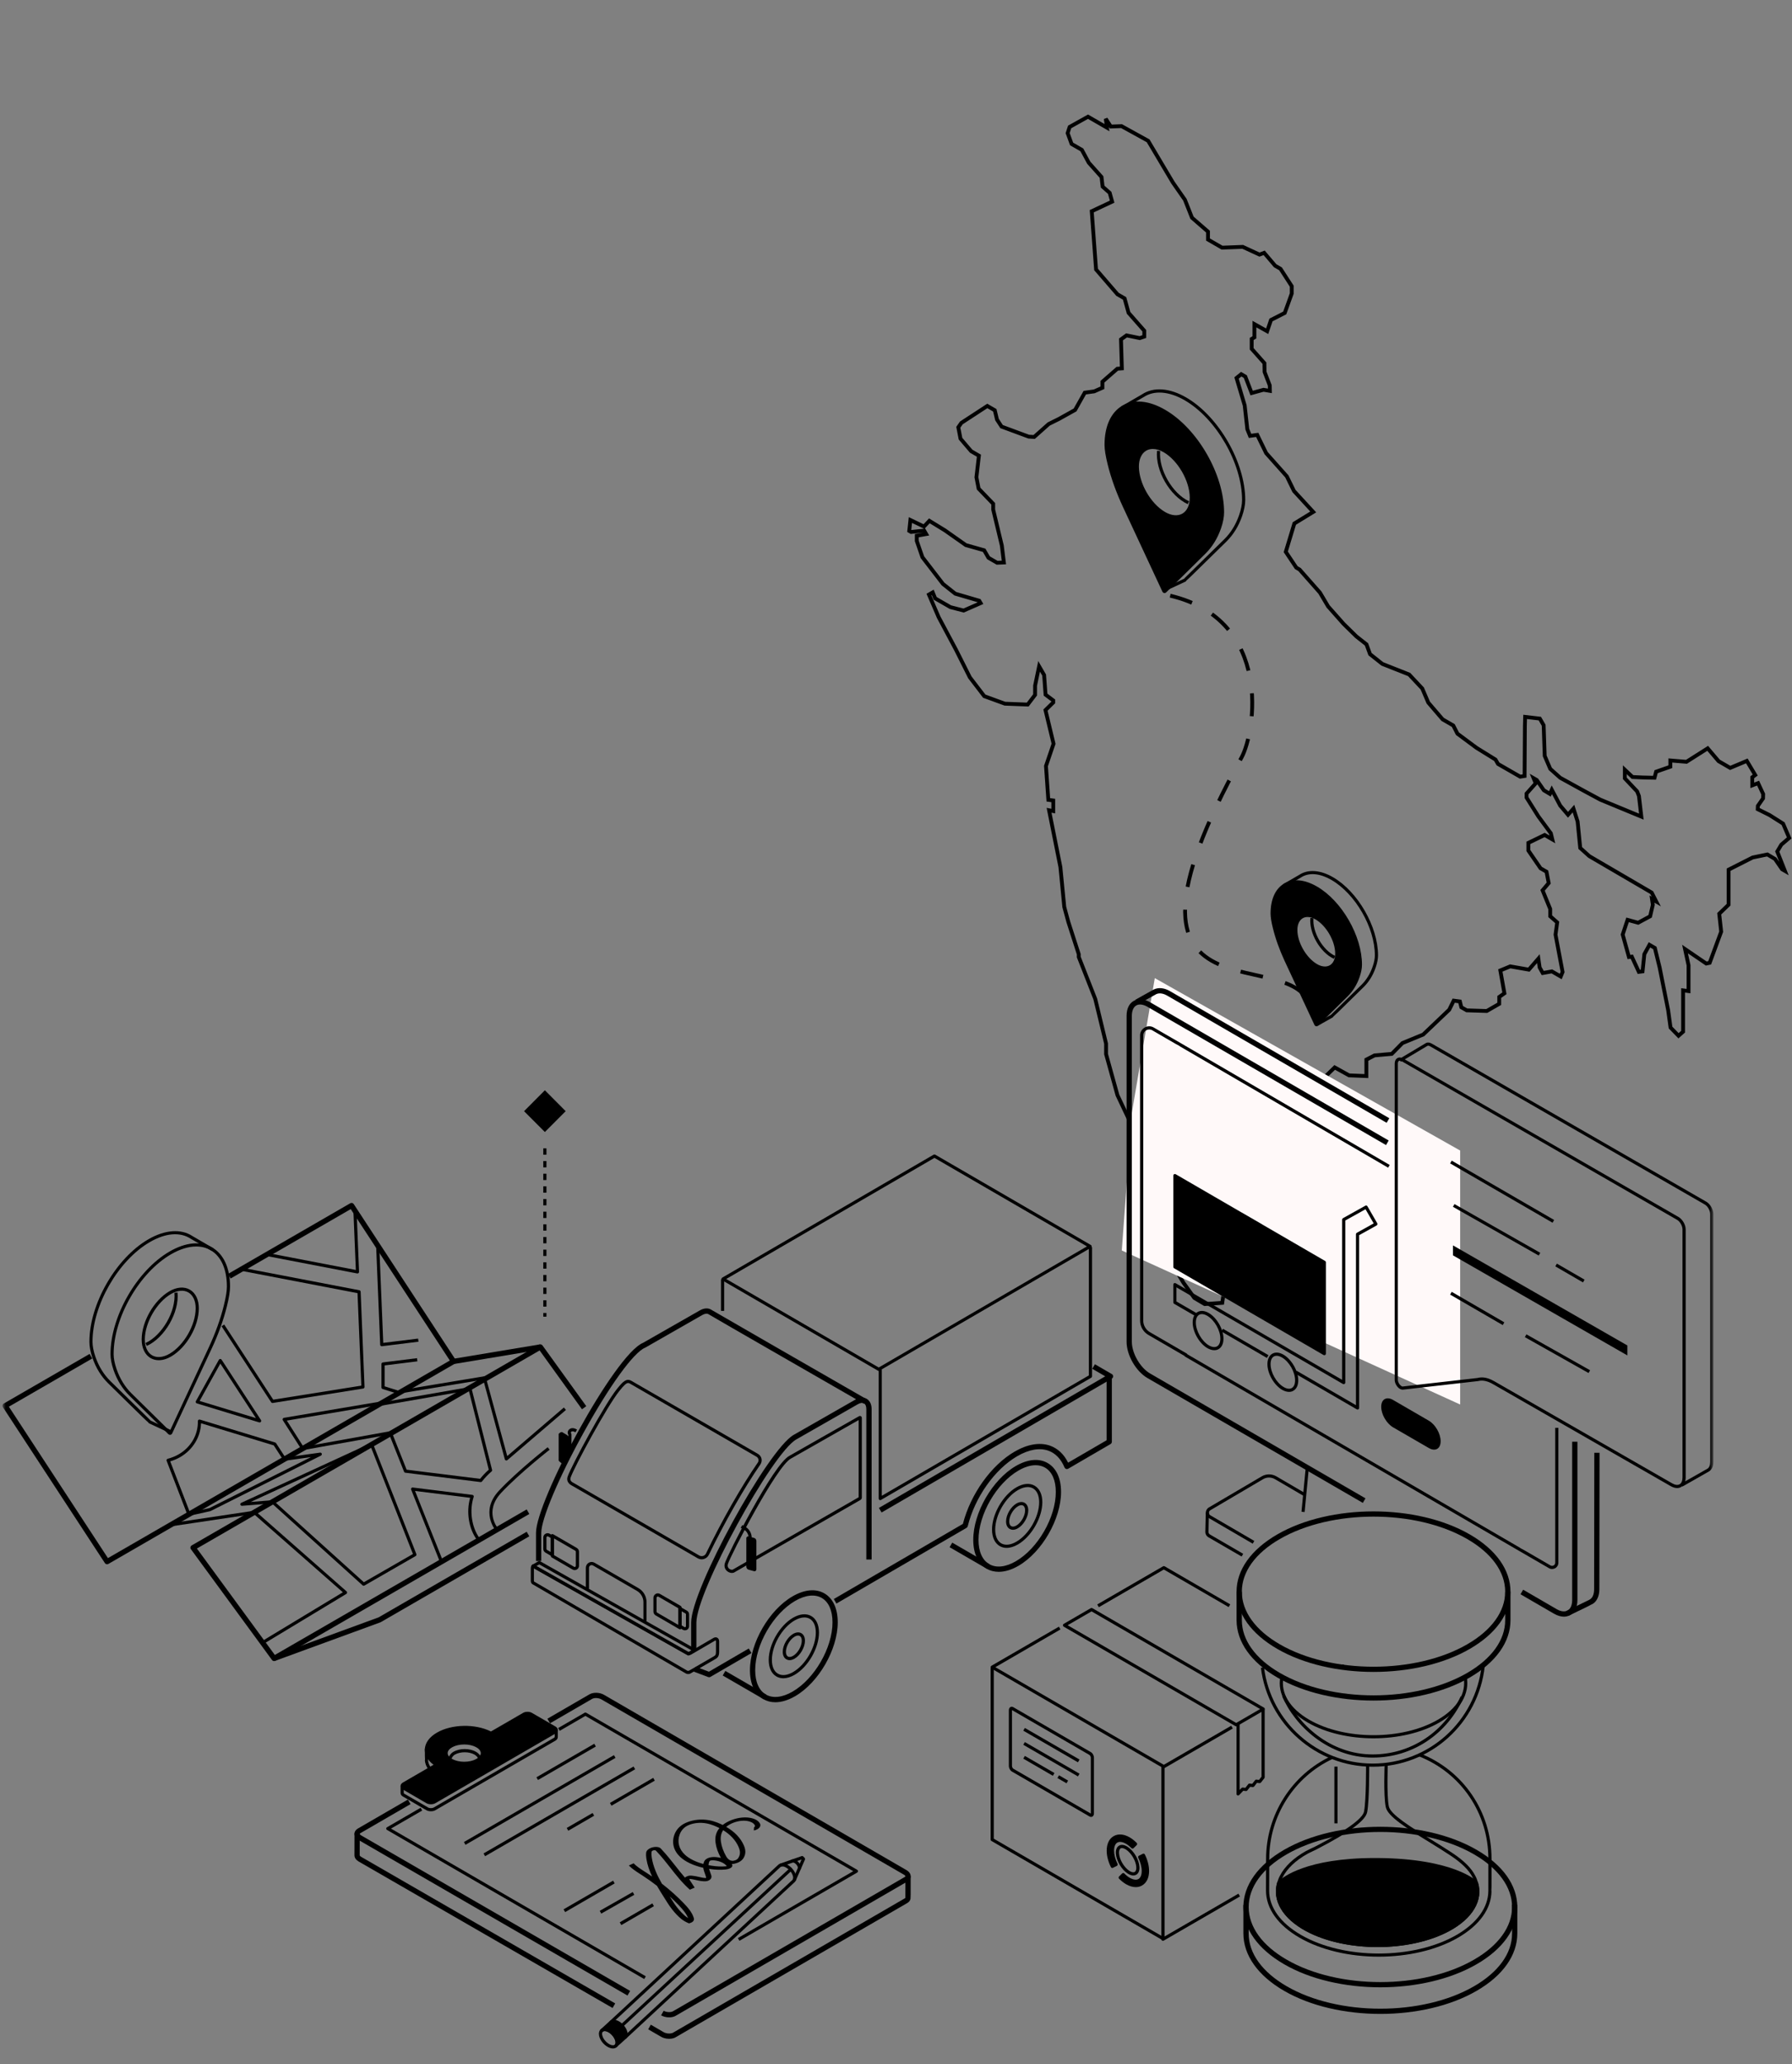 <svg width="469" height="540" viewBox="0 0 469 540" fill="none" xmlns="http://www.w3.org/2000/svg">
<rect x="0" y="0" width="469" height="540" fill="#808080" stroke="none"/>
<path d="M311.154 337.526L309.725 335.529L307.908 332.512L306.092 329.496L305.168 327.248L304.244 325.001L303.267 319.835L302.289 314.67L300.572 308.462L298.856 302.254L297.449 298.148L296.043 294.041L294.251 290.26L292.459 286.48L290.969 281.107L289.478 275.734V274.369V273.003L288.066 267.163L286.653 261.323L284.493 255.829L282.332 250.334V249.972V249.61L280.969 245.389L279.605 241.168L279.074 239.214L278.544 237.261L278.033 232.024L277.522 226.786L276.04 219.37L274.558 211.954L275.11 212.061L275.663 212.168V210.782V209.396L275.014 209.308L274.364 209.221L274.057 204.8L273.75 200.379L274.742 197.468L275.735 194.557L274.677 190.155L273.62 185.754L274.641 184.751L275.663 183.748V183.49V183.231L274.653 182.472L273.642 181.714L273.453 179.142L273.263 176.571L272.608 175.437L271.953 174.304L271.426 176.832L270.899 179.36L270.897 180.568L270.896 181.775L269.933 183.039L268.971 184.303L265.987 184.19L263.003 184.077L260.304 183.094L257.605 182.11L255.716 179.646L253.828 177.182L252.002 173.547L250.176 169.911L247.926 165.69L245.676 161.469L244.396 158.501L243.116 155.533L243.615 155.247L244.114 154.96L244.434 155.741L244.754 156.523L246.75 157.673L248.747 158.822L250.473 159.266L252.199 159.71L254.424 158.737L256.649 157.764L256.469 157.452L256.289 157.141L253.149 156.221L250.009 155.301L248.406 154.029L246.802 152.756L244.107 149.257L241.411 145.757L240.672 143.623L239.934 141.49V140.814V140.138L241.166 139.919L242.398 139.7L242.139 139.251L241.88 138.803L240.165 138.979L238.45 139.155L238.207 139.015L237.965 138.875L238.116 137.452L238.266 136.029L240.046 136.886L241.825 137.744L242.528 136.993L243.23 136.242L245.274 137.495L247.318 138.747L250.05 140.67L252.781 142.593L255.175 143.268L257.568 143.943L258.136 144.924L258.703 145.906L259.83 146.557L260.958 147.208L261.849 147.172L262.74 147.137L262.469 144.922L262.197 142.707L261.07 138.004L259.942 133.302V132.544V131.786L258.032 129.802L256.122 127.819L255.835 126.331L255.547 124.844L255.873 122.022L256.2 119.2L255.189 118.617L254.178 118.033L252.779 116.392L251.381 114.751L251.093 113.261L250.805 111.772L251.205 111.198L251.605 110.624L255 108.407L258.395 106.19L259.375 106.756L260.354 107.321L260.643 108.537L260.932 109.752L261.53 110.67L262.129 111.588L265.68 112.904L269.232 114.219L269.946 114.26L270.661 114.302L272.566 112.608L274.472 110.914L275.801 110.254L277.131 109.594L279.25 108.414L281.368 107.234L282.639 104.974L283.91 102.713L285.146 102.545L286.382 102.377L287.454 101.903L288.526 101.429V100.642V99.856L290.473 98.156L292.421 96.456L293.017 96.41L293.614 96.365L293.501 92.571L293.388 88.777L294.111 88.254L294.834 87.731L296.563 88.088L298.292 88.445L298.887 88.244L299.482 88.043V87.279V86.516L297.423 84.173L295.363 81.83L294.844 79.946L294.325 78.061L293.398 77.526L292.471 76.991L289.665 73.74L286.858 70.489L286.294 62.87L285.73 55.252L288.399 53.998L291.068 52.744L290.747 51.595L290.426 50.446L289.503 49.634L288.579 48.822L288.433 47.56L288.287 46.299L286.62 44.432L284.953 42.566L284.045 40.884L283.138 39.203L281.799 38.43L280.46 37.657L279.941 36.238L279.421 34.819L279.686 34.011L279.95 33.203L282.353 31.865L284.755 30.527L287.236 31.959L289.717 33.391L289.555 32.229L289.394 31.067L290.057 32.084L290.72 33.101L292.124 33.048L293.528 32.995L297.006 34.913L300.483 36.832L303.724 42.287L306.965 47.743L308.537 49.998L310.11 52.253L311.04 54.607L311.97 56.961L314.063 58.777L316.156 60.593V61.626V62.659L317.995 63.721L319.833 64.782L322.544 64.68L325.256 64.577L327.447 65.587L329.638 66.597L330.247 66.366L330.856 66.135L332.296 67.824L333.735 69.514L334.437 69.919L335.139 70.324L336.604 72.592L338.07 74.86V75.823V76.787L337.155 79.325L336.24 81.863L334.442 82.78L332.643 83.697L332.141 85.173L331.639 86.648L329.972 85.711L328.304 84.774V86.511V88.248L327.947 88.456L327.59 88.663V89.953V91.244L329.257 93.123L330.924 95.002L330.941 96.146L330.958 97.289L331.639 99.055L332.32 100.821L332.337 101.534L332.353 102.248L331.52 102.105L330.686 101.962L329.132 102.39L327.578 102.817L326.75 100.662L325.922 98.507L325.385 98.194L324.848 97.88L324.235 98.377L323.623 98.875L324.692 102.467L325.762 106.059L326.105 109.173L326.448 112.286L326.803 113.152L327.157 114.018L328.1 113.887L329.042 113.756L330.207 116.141L331.372 118.526L334.079 121.567L336.787 124.607L337.727 126.528L338.667 128.449L341.18 131.181L343.693 133.913L341.224 135.426L338.755 136.939L337.633 140.648L336.511 144.356L337.886 146.418L339.261 148.48L339.69 148.731L340.119 148.981L342.787 151.999L345.454 155.017L346.523 156.824L347.593 158.632L349.62 160.917L351.647 163.203L353.315 164.838L354.982 166.474L356.305 167.514L357.629 168.555L358.098 169.836L358.566 171.116L360.175 172.393L361.784 173.67L365.291 175.054L368.797 176.437L370.514 178.268L372.231 180.099L373.022 181.948L373.813 183.796L375.693 185.987L377.573 188.177L378.962 188.98L380.352 189.782L380.896 190.851L381.439 191.919L383.931 193.767L386.424 195.615L388.913 197.156L391.401 198.696L391.731 199.267L392.061 199.837L394.959 201.502L397.857 203.167L398.435 203.077L399.014 202.987L399.052 196.44L399.091 189.893L399.122 188.711L399.153 187.528L401.077 187.752L403.001 187.975L403.502 188.842L404.003 189.709L404.14 193.718L404.277 197.728L405.003 199.425L405.73 201.122L407.034 202.289L408.338 203.456L411.434 205.161L414.531 206.866L416.674 208.02L418.818 209.174L424.195 211.398L429.571 213.622L429.255 210.923L428.939 208.224L428.704 207.62L428.468 207.016L426.859 205.312L425.249 203.608V202.48V201.352L426.259 202.304L427.269 203.256L428.522 203.315L429.775 203.374L431.398 203.413L433.021 203.451L433.229 202.656L433.436 201.862L435.298 201.212L437.159 200.562V199.745V198.928L439.267 199.103L441.375 199.279L444.155 197.516L446.935 195.754L448.359 197.432L449.784 199.11L451.303 199.99L452.822 200.871L454.999 199.956L457.176 199.041L458.276 200.887L459.375 202.732L458.986 203.029L458.597 203.326V204.382V205.438L459.363 205.147L460.129 204.856L460.792 206.284L461.455 207.712L461.438 208.284L461.421 208.856L460.741 209.836L460.06 210.815L460.043 211.241L460.026 211.667L461.574 212.439L463.123 213.21L464.898 214.334L466.674 215.458L467.472 217.323L468.27 219.188L467.238 220.071L466.206 220.953L465.672 221.849L465.139 222.744L466.139 225.276L467.14 227.808L466.77 227.595L466.401 227.381L465.477 226.041L464.552 224.701L463.552 224.106L462.551 223.511L460.626 223.91L458.701 224.309L455.552 225.904L452.404 227.5V232.079V236.659L451.177 237.842L449.95 239.025L450.207 241.37L450.464 243.715L448.959 247.788L447.454 251.862L447.006 251.956L446.558 252.05L443.779 250.155L441 248.26L441.461 250.383L441.923 252.505V255.882V259.259L441.209 259.163L440.494 259.066V264.47V269.874L439.899 270.408L439.303 270.942L438.257 269.869L437.212 268.796L436.9 266.527L436.588 264.259L435.473 258.673L434.359 253.087L433.732 250.529L433.106 247.971L432.4 247.563L431.694 247.156L431.023 248.381L430.353 249.606L430.12 251.853L429.887 254.1L429.402 254.166L428.917 254.231L427.994 252.239L427.072 250.248L426.698 250.298L426.324 250.349L425.506 247.407L424.688 244.464L425.326 242.542L425.964 240.62L427.349 240.999L428.733 241.377L430.304 240.529L431.875 239.681L432.225 238.181L432.575 236.682L432.464 235.931L432.354 235.181L432.909 235.502L433.465 235.823L432.872 234.656L432.279 233.49L424.119 228.725L415.96 223.959L414.769 222.89L413.578 221.82L413.232 218.351L412.886 214.881L412.347 213.196L411.807 211.512L411.093 212.323L410.379 213.134L409.358 211.938L408.338 210.741L407.237 208.666L406.136 206.59L405.887 207.133L405.638 207.676L404.844 207.2L404.05 206.724L403.125 205.384L402.201 204.044L401.787 203.805L401.374 203.566L401.648 204.236L401.922 204.906L400.723 206.25L399.524 207.594V208.113V208.633L401.073 211.097L402.621 213.562L404.252 215.769L405.882 217.976L406.078 218.775L406.273 219.574L405.27 218.995L404.267 218.416L402.134 219.451L400.001 220.486V221.486V222.487L401.594 224.807L403.187 227.128L403.967 227.578L404.747 228.028L405.034 229.515L405.322 231.003L404.52 231.95L403.719 232.897L404.718 235.338L405.718 237.779V238.727V239.674L406.633 240.479L407.548 241.283L407.329 242.889L407.111 244.494L408.035 249.378L408.96 254.261L408.717 254.851L408.474 255.441L407.317 254.773L406.16 254.105L404.962 254.318L403.763 254.531L403.357 253.804L402.952 253.076L402.786 251.922L402.621 250.769L401.376 252.206L400.131 253.644L397.69 253.216L395.25 252.788L393.958 253.323L392.666 253.858L393.2 256.847L393.734 259.835L393.056 260.311L392.379 260.787V261.686V262.586L390.747 263.524L389.115 264.463L386.489 264.379L383.863 264.295L383.158 263.888L382.454 263.482L382.266 262.726L382.079 261.969L381.27 261.86L380.461 261.751L379.876 262.939L379.291 264.127L375.883 267.376L372.475 270.625L369.757 271.741L367.04 272.857L365.647 274.269L364.254 275.681L362 275.879L359.746 276.076L358.674 276.629L357.602 277.182V279.332V281.481L355.339 281.391L353.076 281.3L351.197 280.26L349.318 279.221L347.863 280.635L346.407 282.049L345.797 282.737L345.187 283.426L344.924 282.587L344.66 281.749L343.377 281.008L342.093 280.267L341.028 280.512L339.963 280.757L338.999 282.378L338.035 284L338.263 289.759L338.491 295.518L338.995 297.338L339.499 299.159V299.672V300.185L338.785 299.773L338.07 299.36V299.89V300.42L339.083 301.629L340.095 302.839L339.785 305.699L339.475 308.56L338.852 309.634L338.228 310.709L336.883 312.912L335.539 315.116L335.623 322.069L335.707 329.022L335.963 330.113L336.219 331.203L335.12 330.848L334.021 330.493L332.62 329.835L331.22 329.177L330.143 330.752L329.066 332.327L328.228 333.655L327.39 334.984L327.928 336.288L328.466 337.591L325.995 336.802L323.523 336.013L322.017 336.199L320.51 336.385L320.199 338.595L319.889 340.804L317.595 340.967L315.301 341.128L313.942 340.326L312.583 339.524L311.154 337.527L311.154 337.526Z" stroke="black"/>
<path d="M382.152 300.967L302.231 255.862L296.241 290.972L293.595 327.106L382.152 367.401V300.967Z" fill="#FFF9F9"/>
<path d="M327.858 403.804L316.375 397.104C315.878 396.82 315.582 396.299 315.582 395.719C315.582 395.139 315.878 394.618 316.375 394.334L330.178 386.213C331.374 385.502 332.866 385.502 334.061 386.201L341.803 390.723L341.389 391.433L333.647 386.911C332.7 386.367 331.528 386.367 330.593 386.923L316.79 395.044C316.541 395.186 316.399 395.435 316.399 395.719C316.399 396.003 316.553 396.251 316.79 396.393L328.272 403.082L327.858 403.804Z" fill="black"/>
<path d="M324.954 407.165L316.253 402.122C315.732 401.814 315.424 401.246 315.46 400.643L315.578 395.611L316.395 395.623L316.288 400.678C316.265 400.986 316.419 401.258 316.667 401.4L325.368 406.455L324.954 407.165Z" fill="black"/>
<path d="M341.444 395.529L340.627 395.446L341.681 384.413L342.497 384.496L341.444 395.529Z" fill="black"/>
<path d="M409.3 422.899C408.483 422.899 407.595 422.626 406.684 422.106L397.947 417.039L398.634 415.843L407.37 420.91C408.507 421.573 409.549 421.691 410.306 421.253C411.052 420.827 411.466 419.856 411.466 418.531V377.133H412.84V418.531C412.84 420.377 412.177 421.762 410.993 422.449C410.484 422.745 409.916 422.899 409.3 422.899Z" fill="black"/>
<path d="M356.68 393.137L300.307 360.476C297.3 358.736 294.85 354.486 294.85 350.994V265.736C294.85 263.901 295.501 262.516 296.696 261.83C297.892 261.131 299.419 261.25 301.005 262.173L363.439 298.338L362.753 299.534L300.319 263.369C299.171 262.706 298.129 262.587 297.383 263.013C296.637 263.451 296.223 264.422 296.223 265.736V350.994C296.223 353.989 298.413 357.789 300.994 359.28L357.366 391.942L356.68 393.137Z" fill="black"/>
<path d="M406.212 410.432C405.928 410.432 405.632 410.361 405.383 410.207C403.288 409 397.854 405.839 397.57 405.685C397.546 405.673 310.181 354.888 310.181 354.888C310.099 354.841 310.039 354.77 310.004 354.687L300.522 349.182C299.208 348.413 298.379 346.98 298.379 345.453V270.862C298.379 269.997 298.829 269.228 299.575 268.79C300.32 268.352 301.22 268.352 301.966 268.79C304.357 270.175 308.891 272.815 309.128 272.933C309.14 272.957 363.713 304.742 363.713 304.742L363.299 305.452L308.725 273.667L308.749 273.632C308.347 273.454 307.447 272.921 305.138 271.584L301.552 269.5C301.066 269.216 300.474 269.228 299.989 269.5C299.504 269.784 299.208 270.293 299.208 270.862V345.453C299.208 346.684 299.871 347.844 300.948 348.472L310.596 354.071C310.679 354.119 310.738 354.19 310.773 354.273L397.961 404.963L397.937 404.999C398.363 405.176 399.334 405.744 401.879 407.224L405.797 409.497C406.046 409.639 406.354 409.639 406.614 409.497C406.875 409.343 407.029 409.083 407.029 408.787V373.498H407.857V408.787C407.857 409.379 407.549 409.911 407.029 410.219C406.768 410.361 406.484 410.432 406.212 410.432Z" fill="black"/>
<path d="M362.907 293.71L305.528 260.469C304.427 259.829 303.397 259.687 302.616 260.054L297.786 262.742L297.123 261.534L301.988 258.823C303.243 258.243 304.723 258.409 306.215 259.273L363.606 292.514L362.907 293.71Z" fill="black"/>
<path d="M306.267 155.823C333.312 162.225 328.519 191.666 324.925 198.171C283.819 272.556 341.339 244.435 343.239 264.926" stroke="black" stroke-dasharray="6 6"/>
<path d="M410.498 422.674L409.906 421.431C412.144 420.353 415.529 418.708 415.908 418.507C415.932 418.495 415.955 418.483 415.967 418.471C416.772 418.069 417.21 417.086 417.21 415.713L417.258 380.033H418.631L418.584 415.713C418.584 417.607 417.861 419.063 416.595 419.702L416.583 419.667C416.038 419.998 414.606 420.697 410.498 422.674Z" fill="black"/>
<path fill-rule="evenodd" clip-rule="evenodd" d="M346.593 354.084L307.492 331.402V307.513L346.593 330.206V354.084Z" fill="black"/>
<path d="M307.897 331.165L346.193 353.373V330.443L307.897 308.235V331.165ZM346.596 354.498C346.524 354.498 346.453 354.486 346.394 354.451L307.281 331.757C307.151 331.686 307.08 331.544 307.08 331.402V307.513C307.08 307.371 307.151 307.229 307.281 307.158C307.412 307.086 307.565 307.086 307.696 307.158L346.809 329.851C346.939 329.922 347.01 330.064 347.01 330.206V354.084C347.01 354.237 346.939 354.38 346.809 354.451C346.738 354.486 346.678 354.498 346.596 354.498Z" fill="black"/>
<path d="M355.296 368.715C355.225 368.715 355.154 368.692 355.083 368.656L338.901 359.269L339.315 358.546L354.882 367.579V322.855C354.882 322.701 354.965 322.571 355.095 322.488L359.523 320.025L357.38 316.32L352.088 319.268V361.66C352.088 361.814 352.006 361.944 351.875 362.027C351.745 362.098 351.591 362.098 351.461 362.027L307.897 336.753V340.446L313.141 343.488L312.727 344.211L307.281 341.05C307.151 340.979 307.08 340.837 307.08 340.683V336.03C307.08 335.888 307.151 335.746 307.281 335.675C307.412 335.604 307.565 335.604 307.696 335.675L351.26 360.95V319.031C351.26 318.877 351.343 318.747 351.473 318.664L357.333 315.397C357.522 315.278 357.771 315.349 357.889 315.551L360.446 319.978C360.505 320.085 360.517 320.191 360.482 320.298C360.458 320.404 360.387 320.499 360.292 320.558L355.711 323.103V368.301C355.711 368.443 355.628 368.585 355.498 368.656C355.439 368.692 355.368 368.715 355.296 368.715Z" fill="black"/>
<path d="M331.575 355.22L319.666 348.306L320.08 347.596L331.989 354.498L331.575 355.22Z" fill="black"/>
<path d="M314.559 343.749C314.287 343.749 314.039 343.808 313.826 343.938C313.269 344.258 312.973 344.968 312.973 345.939C312.973 348.129 314.5 350.816 316.383 351.929C317.211 352.414 317.981 352.497 318.525 352.189C319.082 351.87 319.389 351.159 319.389 350.177C319.389 347.987 317.85 345.299 315.968 344.198C315.459 343.903 314.974 343.749 314.559 343.749ZM317.803 353.195C317.235 353.195 316.607 353.006 315.968 352.639C313.861 351.408 312.145 348.401 312.145 345.939C312.145 344.66 312.594 343.689 313.411 343.216C314.24 342.742 315.282 342.837 316.383 343.476C318.502 344.719 320.206 347.726 320.206 350.177C320.206 351.467 319.756 352.438 318.94 352.899C318.596 353.101 318.217 353.195 317.803 353.195Z" fill="black"/>
<path d="M334.12 354.652C333.848 354.652 333.599 354.711 333.386 354.829C332.83 355.149 332.534 355.871 332.534 356.842C332.534 359.043 334.061 361.719 335.943 362.82C336.784 363.317 337.541 363.412 338.086 363.092C338.642 362.772 338.95 362.062 338.95 361.08C338.95 358.878 337.411 356.202 335.529 355.101C335.02 354.805 334.534 354.652 334.12 354.652ZM337.364 364.098C336.795 364.098 336.168 363.909 335.529 363.542C333.422 362.299 331.705 359.304 331.705 356.842C331.705 355.563 332.155 354.592 332.972 354.119C333.789 353.645 334.854 353.74 335.943 354.379C338.05 355.622 339.779 358.617 339.779 361.08C339.779 362.37 339.317 363.329 338.5 363.802C338.157 364.004 337.778 364.098 337.364 364.098Z" fill="black"/>
<path fill-rule="evenodd" clip-rule="evenodd" d="M329.94 333.012L324.873 330.076V317.658L329.94 320.594V333.012Z" fill="black"/>
<path d="M325.288 329.827L329.538 332.289V320.83L325.288 318.38V329.827ZM329.94 333.426C329.869 333.426 329.798 333.402 329.739 333.367L324.672 330.431C324.542 330.36 324.459 330.218 324.459 330.076V317.658C324.459 317.504 324.542 317.374 324.672 317.303C324.79 317.22 324.956 317.22 325.075 317.303L330.153 320.238C330.271 320.309 330.354 320.451 330.354 320.593V333.012C330.354 333.154 330.271 333.296 330.153 333.367C330.082 333.402 330.011 333.426 329.94 333.426Z" fill="black"/>
<path d="M373.942 378.778L364.59 373.368C362.885 372.374 361.488 369.971 361.488 367.994C361.488 366.017 362.885 365.224 364.59 366.206L373.942 371.628C375.658 372.623 377.043 375.026 377.043 377.003C377.043 378.98 375.658 379.773 373.942 378.778Z" fill="black"/>
<mask id="mask0_1_333" style="mask-type:luminance" maskUnits="userSpaceOnUse" x="363" y="270" width="86" height="122">
<path d="M363.598 270.626H448.417V391.847H363.598V270.626Z" fill="white"/>
</mask>
<g mask="url(#mask0_1_333)">
<path d="M440.331 388.852L439.928 388.13C439.928 388.13 446.226 384.555 446.83 384.212C447.327 383.928 447.587 383.288 447.587 382.412V317.587C447.587 316.676 446.936 315.516 446.143 315.066L374.31 273.715C373.99 273.526 373.718 273.49 373.54 273.609C373.256 273.786 366.876 277.575 366.603 277.74L366.189 277.03C368.486 275.669 372.877 273.052 373.091 272.91C373.54 272.626 374.132 272.65 374.724 272.993L446.558 314.344C447.599 314.947 448.416 316.368 448.416 317.587V382.412C448.416 383.596 448.002 384.484 447.244 384.922C446.64 385.277 440.331 388.852 440.331 388.852Z" fill="black"/>
</g>
<path d="M387.806 360.31C388.836 360.31 389.949 360.653 391.085 361.316L437.644 388.023C438.402 388.461 439.088 388.544 439.586 388.26C440.083 387.975 440.343 387.336 440.343 386.46V321.599C440.343 320.688 439.692 319.528 438.899 319.078L366.888 277.621C366.58 277.443 366.308 277.408 366.13 277.514C365.953 277.609 365.846 277.881 365.846 278.225V360.949C365.846 361.482 366.19 362.145 366.663 362.5C366.852 362.654 367.042 362.725 367.16 362.689C367.184 362.677 367.196 362.677 367.219 362.677L386.729 360.452C387.072 360.357 387.427 360.31 387.806 360.31ZM438.923 389.254C438.402 389.254 437.822 389.076 437.242 388.745L390.682 362.038C389.321 361.245 387.972 360.973 386.906 361.257C386.882 361.269 386.871 361.269 386.847 361.269L367.338 363.494C366.971 363.577 366.557 363.459 366.154 363.163C365.491 362.642 365.018 361.742 365.018 360.949V278.225C365.018 277.562 365.266 277.053 365.716 276.792C366.166 276.532 366.722 276.579 367.302 276.911L439.313 318.356C440.355 318.96 441.172 320.392 441.172 321.599V386.46C441.172 387.644 440.757 388.532 440 388.97C439.68 389.159 439.313 389.254 438.923 389.254Z" fill="black"/>
<path d="M393.297 346.626L379.529 338.647L379.944 337.925L393.711 345.904L393.297 346.626Z" fill="black"/>
<path d="M415.752 359.162L399.084 349.774L399.498 349.052L416.154 358.44L415.752 359.162Z" fill="black"/>
<path d="M425.911 351.953L380.275 325.779V328.384L425.911 354.558V351.953Z" fill="black"/>
<path d="M402.707 328.431L380.262 315.681L380.664 314.971L403.121 327.72L402.707 328.431Z" fill="black"/>
<path d="M414.298 335.462L407.053 331.26L407.467 330.549L414.712 334.74L414.298 335.462Z" fill="black"/>
<path d="M406.331 319.848L379.529 304.328L379.944 303.606L406.745 319.126L406.331 319.848Z" fill="black"/>
<path d="M237.649 491.215C237.424 491.215 237.235 491.026 237.235 490.801C237.223 490.682 237.258 490.54 237.329 490.457C237.412 490.363 237.531 490.292 237.637 490.292C237.874 490.292 238.063 490.469 238.063 490.706V490.801C238.063 491.026 237.874 491.215 237.649 491.215Z" fill="black"/>
<path d="M175.134 527.713C174.388 527.713 173.63 527.535 173.015 527.18L173.701 525.985C174.412 526.399 175.548 526.458 176.14 526.115L236.774 491.003C236.917 490.909 236.964 490.837 236.964 490.814C236.964 490.766 236.893 490.577 236.55 490.376L157.4 444.539C156.69 444.124 155.554 444.065 154.962 444.409L143.952 450.789L143.266 449.594L154.275 443.213C155.281 442.633 156.962 442.68 158.087 443.343L237.236 489.192C237.935 489.594 238.349 490.186 238.349 490.814C238.349 491.37 238.017 491.867 237.461 492.187L176.827 527.311C176.365 527.583 175.761 527.713 175.134 527.713Z" fill="black"/>
<path d="M164.232 522.006L93.867 481.331C93.168 480.928 92.766 480.337 92.766 479.709C92.766 479.165 93.085 478.656 93.653 478.324L106.758 470.736L107.445 471.931L94.34 479.52C94.186 479.614 94.139 479.697 94.139 479.709C94.139 479.756 94.222 479.946 94.565 480.135L164.919 520.799L164.232 522.006Z" fill="black"/>
<path d="M193.527 507.682L193.113 506.972L223.312 489.475L153.207 448.859L146.494 452.754L146.08 452.031L153.005 448.03C153.136 447.959 153.289 447.959 153.42 448.03L224.353 489.12C224.472 489.191 224.555 489.333 224.555 489.475C224.555 489.617 224.472 489.759 224.353 489.83L193.527 507.682Z" fill="black"/>
<path d="M168.608 517.685L101.297 478.691C101.167 478.62 101.084 478.489 101.084 478.336C101.084 478.193 101.167 478.051 101.297 477.98L110.081 472.89L110.495 473.612L102.327 478.336L169.023 516.975L168.608 517.685Z" fill="black"/>
<path d="M175.133 533.323C174.695 533.323 174.234 533.264 173.819 533.134C173.512 533.039 173.239 532.921 173.014 532.791L169.641 530.837L170.327 529.63L173.701 531.595C173.843 531.678 174.021 531.749 174.222 531.808C174.755 531.974 175.382 531.986 175.844 531.844C175.962 531.82 176.057 531.773 176.14 531.725L236.762 496.602C236.893 496.542 236.952 496.471 236.952 496.424C236.964 496.128 236.964 492.92 236.964 490.801H238.337V495.595C238.325 495.986 238.325 496.294 238.301 496.531C238.29 497.052 237.982 497.501 237.449 497.809L176.826 532.921C176.649 533.027 176.459 533.11 176.246 533.169C175.903 533.276 175.524 533.323 175.133 533.323Z" fill="black"/>
<path d="M160.325 525.262L93.867 486.942C93.18 486.54 92.789 485.984 92.766 485.368L92.778 480.55C92.778 479.413 92.778 478.987 93.464 478.987V479.674L94.151 479.709C94.139 479.911 94.139 483.19 94.139 485.333C94.139 485.38 94.234 485.557 94.565 485.747L161.012 524.067L160.325 525.262Z" fill="black"/>
<path d="M140.805 465.622L140.391 464.912L155.532 456.14L155.946 456.862L140.805 465.622Z" fill="black"/>
<path d="M121.826 482.574L121.412 481.852L160.679 459.123L161.093 459.833L121.826 482.574Z" fill="black"/>
<path d="M126.963 485.557L126.549 484.835L165.816 462.094L166.23 462.816L126.963 485.557Z" fill="black"/>
<path d="M148.733 478.892L148.318 478.17L155.09 474.252L155.504 474.962L148.733 478.892Z" fill="black"/>
<path d="M160.039 472.346L159.625 471.624L170.954 465.066L171.368 465.788L160.039 472.346Z" fill="black"/>
<path d="M147.907 500.177L147.492 499.455L160.467 491.95L160.869 492.672L147.907 500.177Z" fill="black"/>
<path d="M157.363 500.568L156.961 499.846L165.603 494.933L166.005 495.655L157.363 500.568Z" fill="black"/>
<path d="M162.61 503.574L162.195 502.852L170.731 497.904L171.145 498.626L162.61 503.574Z" fill="black"/>
<path d="M187.611 477.874C187.848 477.981 188.073 478.087 188.298 478.206C187.398 479.271 187.067 480.538 187.28 482.053C187.457 483.343 187.919 484.645 188.677 486.007C188.321 485.912 187.931 485.841 187.54 485.806C186.392 485.675 185.35 485.888 184.734 486.386C184.616 486.48 184.521 486.587 184.45 486.682C184.356 486.824 184.285 486.942 184.249 487.06C184.166 487.238 184.119 487.416 184.083 487.593C182.059 487.049 180.378 486.208 179.265 485.178C177.691 483.71 177.182 481.769 177.88 479.887C178.224 478.939 178.827 478.206 179.656 477.708C180.674 477.105 182.189 476.773 183.633 476.832C185.279 476.903 186.629 477.424 187.611 477.874ZM193.27 483.071C193.648 483.935 193.944 484.965 193.199 486.066C193.045 486.303 192.772 486.492 192.453 486.611C192.098 486.741 191.802 486.788 191.518 486.741C190.961 486.67 190.429 486.267 190.073 485.64C189.316 484.302 188.854 483.035 188.677 481.769C188.511 480.585 188.712 479.579 189.268 478.75C191.162 479.91 192.524 481.39 193.27 483.071ZM190.204 488.138C190.168 488.173 190.097 488.185 190.002 488.197C188.842 488.303 187.599 488.256 186.191 488.031C185.93 487.996 185.681 487.948 185.433 487.901C185.445 487.617 185.492 487.333 185.61 487.049C185.646 486.954 185.705 486.835 185.776 486.776C185.966 486.622 186.51 486.599 186.948 486.646C188.416 486.812 189.6 487.356 190.204 488.138ZM177.643 498.378C178.78 499.573 179.644 500.603 180.082 501.751C179.395 501.313 178.851 500.793 178.389 500.319C177.549 499.443 176.779 498.46 176.104 497.383C175.856 496.993 175.595 496.59 175.347 496.199C175.323 496.164 175.3 496.128 175.288 496.093C176.104 496.839 176.898 497.608 177.643 498.378ZM194.169 475.447C192.334 475.625 190.429 476.371 189.138 477.389C188.972 477.306 188.807 477.223 188.629 477.14C187.54 476.643 186.025 476.063 184.083 475.98C182.213 475.897 180.2 476.359 178.815 477.176C177.714 477.839 176.933 478.762 176.507 479.91C175.738 482.017 176.294 484.148 178.034 485.758C179.395 487.025 181.503 488.007 184.06 488.587C184.131 489.12 184.308 489.629 184.498 490.138C184.592 490.411 184.699 490.695 184.77 490.979C184.805 491.109 184.794 491.204 184.77 491.263C184.746 491.263 184.723 491.263 184.687 491.263C184.072 491.239 183.491 491.109 182.888 490.967C182.308 490.837 181.728 490.706 181.053 490.647C180.781 490.624 180.461 490.612 180.082 490.718C179.751 490.813 179.455 490.967 179.277 491.168C178.366 490.126 177.513 489.049 176.696 487.996C175.619 486.634 174.506 485.225 173.263 483.9L172.956 483.556C172.553 483.13 171.677 483.012 170.754 483.249C169.854 483.497 169.191 484.03 169.12 484.586C169.037 485.214 169.108 485.817 169.179 486.279C169.44 487.865 169.972 489.392 170.671 490.872C170.185 490.553 169.712 490.221 169.215 489.902L168.753 489.606C167.699 488.931 166.61 488.232 165.829 487.416L164.574 487.984C165.415 488.848 166.527 489.57 167.617 490.268L168.078 490.564C169.428 491.44 170.718 492.352 171.937 493.299C172.6 494.447 173.311 495.572 174.009 496.673C174.27 497.075 174.518 497.466 174.767 497.869C175.465 498.958 176.258 499.976 177.123 500.875C177.821 501.609 178.721 502.438 180.035 503.006L180.331 503.125L180.733 502.994C181.432 502.758 181.751 502.284 181.586 501.74C181.124 500.212 179.964 498.91 178.91 497.821C177.194 496.045 175.3 494.353 173.228 492.743C171.997 490.588 170.967 488.351 170.588 485.983C170.517 485.557 170.446 485.001 170.529 484.42C170.552 484.172 170.908 484.054 171.014 484.03C171.133 483.994 171.499 483.911 171.689 484.125L171.997 484.456C173.228 485.758 174.329 487.167 175.394 488.516C176.933 490.482 178.519 492.506 180.544 494.317L181.81 493.773L180.544 491.843C180.449 491.713 180.425 491.571 180.449 491.488C180.461 491.488 180.485 491.488 180.52 491.5C181.065 491.535 181.574 491.654 182.118 491.784C182.769 491.926 183.444 492.08 184.214 492.115C184.474 492.127 184.817 492.127 185.184 492.021C185.954 491.772 186.333 491.239 186.167 490.624C186.084 490.328 185.977 490.044 185.871 489.759C185.764 489.464 185.658 489.168 185.575 488.872C187.126 489.12 188.534 489.168 189.86 489.037C190.724 488.954 191.364 488.67 191.601 488.268C191.766 487.96 191.589 487.723 191.506 487.629C191.956 487.593 192.441 487.487 192.938 487.309C193.589 487.06 194.134 486.682 194.453 486.244C194.465 486.232 194.465 486.22 194.489 486.208C195.412 484.847 195.057 483.592 194.643 482.657C193.814 480.774 192.24 479.141 190.062 477.886C191.044 477.045 192.571 476.442 194.015 476.3C195.578 476.146 196.999 476.572 197.484 477.341C197.591 477.519 197.626 477.673 197.567 477.803C197.52 477.898 197.389 477.981 197.342 477.981L197.283 478.821C197.993 478.726 198.68 478.312 198.905 477.839C199.058 477.519 199.035 477.199 198.81 476.868C198.147 475.814 196.277 475.246 194.169 475.447Z" fill="black"/>
<path d="M121.496 461.265C118.88 461.265 116.76 460.07 116.76 458.59C116.76 457.122 118.88 455.914 121.496 455.914C124.112 455.914 126.243 457.122 126.243 458.59C126.243 460.07 124.112 461.265 121.496 461.265ZM145.184 452.008L139.004 448.421C138.483 448.113 137.631 448.113 137.098 448.421L128.504 453.405C124.538 451.309 118.394 451.369 114.559 453.594C110.723 455.808 110.628 459.371 114.239 461.668L105.645 466.64C105.124 466.947 105.124 467.445 105.645 467.752L111.824 471.328C112.345 471.635 113.209 471.635 113.73 471.328L145.184 453.109C145.716 452.801 145.716 452.304 145.184 452.008Z" fill="black"/>
<path d="M121.496 456.329C119.152 456.329 117.163 457.37 117.163 458.59C117.163 459.821 119.152 460.851 121.496 460.851C123.852 460.851 125.829 459.821 125.829 458.59C125.829 457.37 123.852 456.329 121.496 456.329ZM121.496 461.679C118.608 461.679 116.346 460.318 116.346 458.59C116.346 456.861 118.608 455.5 121.496 455.5C124.396 455.5 126.657 456.861 126.657 458.59C126.657 460.318 124.396 461.679 121.496 461.679ZM121.697 452.28C119.176 452.28 116.678 452.836 114.76 453.949C113.02 454.955 112.037 456.27 112.014 457.655C111.99 459.004 112.854 460.294 114.464 461.313C114.583 461.395 114.654 461.526 114.654 461.679C114.654 461.822 114.571 461.952 114.452 462.023L105.858 467.007C105.716 467.089 105.669 467.161 105.669 467.196C105.669 467.232 105.716 467.314 105.858 467.385L112.026 470.972C112.428 471.197 113.126 471.197 113.529 470.972L144.983 452.754C145.125 452.671 145.172 452.588 145.172 452.564C145.172 452.529 145.125 452.446 144.983 452.363L138.803 448.776C138.401 448.551 137.702 448.551 137.312 448.776L128.717 453.76C128.587 453.831 128.445 453.843 128.315 453.772C126.432 452.777 124.053 452.28 121.697 452.28ZM112.771 471.967C112.357 471.967 111.943 471.884 111.611 471.694L105.444 468.108C105.053 467.883 104.84 467.551 104.84 467.196C104.84 466.841 105.053 466.509 105.444 466.285L113.47 461.632C111.966 460.519 111.161 459.111 111.185 457.643C111.221 455.962 112.345 454.387 114.358 453.227C118.217 450.99 124.384 450.871 128.492 452.931L136.897 448.066C137.548 447.687 138.566 447.687 139.218 448.066L145.397 451.641C145.776 451.866 146.001 452.197 146.001 452.564C146.001 452.907 145.776 453.239 145.397 453.464L113.931 471.694C113.612 471.884 113.198 471.967 112.771 471.967Z" fill="black"/>
<path d="M118.027 460.555L117.199 460.508C117.246 459.798 117.803 458.744 118.643 458.259C120.312 457.288 122.928 457.288 124.598 458.259C125.332 458.685 125.935 459.431 126.054 460.07L125.249 460.224C125.178 459.88 124.763 459.312 124.195 458.981C122.775 458.164 120.466 458.164 119.046 458.981C118.454 459.324 118.039 460.129 118.027 460.555ZM112.168 462.923C111.552 462.13 111.221 461.23 111.197 460.342H111.244C111.197 459.951 111.197 459.135 111.197 457.418H112.026C112.026 458.507 112.026 460.153 112.026 460.307C112.037 461.052 112.298 461.751 112.819 462.414L112.168 462.923ZM112.771 473.802C112.357 473.802 111.943 473.719 111.611 473.53L105.444 469.943C105.088 469.741 104.887 469.457 104.852 469.126L104.84 469.043V467.137H105.669V469.055C105.669 469.079 105.728 469.15 105.846 469.232L112.026 472.808C112.428 473.044 113.126 473.044 113.529 472.808L144.983 454.589C145.16 454.482 145.172 454.399 145.172 454.364V452.553H145.989V454.388C145.977 454.672 145.859 455.039 145.397 455.311L113.931 473.53C113.612 473.719 113.198 473.802 112.771 473.802Z" fill="black"/>
<path d="M208.255 491.973L207.498 491.642L209.783 486.409L204.503 488.268L204.23 487.475L209.794 485.533C209.936 485.474 210.102 485.51 210.221 485.628L210.576 485.983C210.694 486.113 210.73 486.291 210.67 486.445L208.255 491.973Z" fill="black"/>
<path d="M160.099 529.334L159.531 528.73L203.675 487.806C204.066 487.403 204.729 487.285 205.463 487.522C206.09 487.711 206.73 488.137 207.262 488.705L206.659 489.274C206.221 488.812 205.712 488.457 205.214 488.303C204.788 488.173 204.433 488.208 204.244 488.41L160.099 529.334Z" fill="black"/>
<path d="M209.486 489.133L208.788 488.683C208.812 488.647 208.824 488.553 208.788 488.399C208.693 487.937 208.184 487.392 207.723 487.239C207.581 487.203 207.474 487.203 207.427 487.239L206.953 486.552C207.225 486.374 207.581 486.327 207.971 486.457C208.717 486.682 209.427 487.463 209.605 488.221C209.7 488.671 209.593 488.967 209.486 489.133Z" fill="black"/>
<path d="M163.815 533.311L163.246 532.708L207.319 491.831C207.58 491.63 207.639 491.286 207.544 490.837C207.45 490.422 207.236 489.984 206.929 489.582L163.01 530.198L162.453 529.594L206.68 488.682C206.846 488.528 207.106 488.54 207.26 488.706C207.817 489.298 208.195 489.984 208.349 490.647C208.527 491.428 208.337 492.091 207.852 492.458L163.815 533.311Z" fill="black"/>
<path d="M158.251 531.299C158.049 531.299 157.884 531.358 157.765 531.465C157.576 531.643 157.517 531.986 157.623 532.412C157.86 533.454 158.925 534.614 159.944 534.934C160.358 535.064 160.701 535.028 160.902 534.851C161.092 534.673 161.151 534.33 161.044 533.916C160.808 532.862 159.742 531.702 158.724 531.382C158.547 531.323 158.393 531.299 158.251 531.299ZM160.429 535.845C160.192 535.845 159.955 535.81 159.695 535.727C158.381 535.312 157.114 533.939 156.806 532.59C156.653 531.856 156.783 531.24 157.209 530.849C157.635 530.459 158.251 530.376 158.961 530.589C160.287 531.003 161.553 532.377 161.849 533.726C162.015 534.46 161.873 535.076 161.459 535.466C161.187 535.715 160.831 535.845 160.429 535.845Z" fill="black"/>
<path d="M163.804 531.677C163.532 530.47 162.36 529.203 161.199 528.836C160.596 528.659 160.11 528.742 159.814 529.026L157.494 531.157C157.79 530.884 158.264 530.801 158.844 530.991C160.016 531.346 161.176 532.625 161.448 533.82C161.59 534.412 161.472 534.862 161.199 535.134C161.199 535.146 163.532 533.015 163.532 533.015C163.816 532.743 163.934 532.269 163.804 531.677Z" fill="black"/>
<path d="M158.783 530.541C158.842 530.553 158.901 530.576 158.96 530.588C160.286 531.003 161.553 532.376 161.849 533.725C161.872 533.796 161.884 533.867 161.896 533.95C162.524 533.358 163.246 532.707 163.246 532.707C163.435 532.53 163.494 532.186 163.4 531.76C163.163 530.707 162.097 529.558 161.067 529.239C160.641 529.108 160.298 529.132 160.109 529.322L158.783 530.541ZM161.103 535.56C161.02 535.56 160.973 535.501 160.902 535.43C160.819 535.359 160.783 535.252 160.783 535.134C160.783 535.027 160.819 534.921 160.902 534.85C161.091 534.66 161.138 534.329 161.044 533.915C160.807 532.861 159.742 531.701 158.724 531.381C158.309 531.251 157.966 531.275 157.776 531.452C157.599 531.606 157.338 531.594 157.185 531.429C157.031 531.263 157.043 531.003 157.208 530.849C157.22 530.849 159.54 528.718 159.54 528.718C159.943 528.327 160.594 528.221 161.316 528.445C162.63 528.86 163.897 530.233 164.205 531.583C164.37 532.305 164.228 532.932 163.802 533.323C162.666 534.353 162.026 534.945 161.636 535.252C161.588 535.323 161.541 535.383 161.482 535.442L161.446 535.406C161.281 535.513 161.186 535.56 161.103 535.56Z" fill="black"/>
<path d="M71.975 434.464L71.502 433.173L99.073 423.087L137.842 400.69L138.529 401.874L99.7 424.307C99.665 424.33 99.629 424.342 99.594 424.366L71.975 434.464Z" fill="black"/>
<path d="M69.465 429.729L69.039 429.019L89.732 416.518L66.422 396.038L44.771 399.27L44.652 398.453L66.494 395.186C66.612 395.174 66.73 395.198 66.825 395.281L90.702 416.281C90.797 416.364 90.856 416.494 90.844 416.625C90.833 416.755 90.762 416.873 90.643 416.944L69.465 429.729Z" fill="black"/>
<path d="M71.304 392.439C71.398 392.439 71.505 392.474 71.576 392.545L95.228 413.889L108.073 406.503L97.028 378.423L65.598 392.889L71.268 392.439C71.28 392.439 71.292 392.439 71.304 392.439ZM95.169 414.813C95.075 414.813 94.98 414.777 94.897 414.706L71.162 393.279L63.349 393.895C63.147 393.919 62.97 393.788 62.91 393.587C62.863 393.398 62.958 393.197 63.147 393.114L97.075 377.487C97.182 377.44 97.3 377.44 97.407 377.476C97.513 377.523 97.596 377.606 97.632 377.712L108.972 406.526C109.043 406.716 108.972 406.929 108.795 407.035L95.382 414.754C95.311 414.801 95.24 414.813 95.169 414.813Z" fill="black"/>
<path d="M115.16 408.646L107.607 389.669C107.548 389.539 107.572 389.385 107.654 389.267C107.749 389.148 107.891 389.089 108.033 389.113L123.636 391.043C123.754 391.054 123.861 391.125 123.932 391.232C124.003 391.338 124.015 391.469 123.967 391.587C122.807 395.079 123.423 399.507 125.494 402.336L124.831 402.821C122.665 399.874 121.979 395.505 123.044 391.8L108.625 390.013L115.929 408.338L115.16 408.646Z" fill="black"/>
<path d="M52.242 366.466L66.981 370.953L57.664 356.688L52.242 366.466ZM67.951 372.089C67.916 372.089 67.869 372.089 67.833 372.077L51.508 367.105C51.39 367.07 51.295 366.975 51.248 366.869C51.201 366.75 51.212 366.62 51.272 366.513L57.285 355.693C57.356 355.563 57.487 355.48 57.629 355.48C57.759 355.48 57.913 355.54 57.984 355.658L68.295 371.45C68.389 371.604 68.389 371.793 68.283 371.923C68.2 372.03 68.082 372.089 67.951 372.089Z" fill="black"/>
<path d="M44.547 382.27L49.709 395.635L54.823 394.487L81.387 381.157L74.533 382.116C74.391 382.14 74.225 382.069 74.131 381.927L71.645 378.091L52.609 372.302C52.503 375.901 50.455 379.263 47.152 381.169C46.335 381.631 45.459 382.009 44.547 382.27ZM49.531 396.523L49.448 396.12L49.058 396.274L43.612 382.14C43.565 382.033 43.577 381.903 43.624 381.796C43.683 381.702 43.778 381.619 43.896 381.595C44.891 381.335 45.85 380.956 46.737 380.447C49.957 378.6 51.887 375.274 51.78 371.758C51.78 371.627 51.84 371.497 51.946 371.414C52.053 371.332 52.195 371.308 52.313 371.343L72.035 377.345C72.13 377.381 72.201 377.44 72.26 377.523L74.687 381.252L83.767 379.985C83.956 379.95 84.157 380.08 84.217 380.269C84.276 380.459 84.181 380.672 84.004 380.766L55.142 395.256C55.107 395.268 55.083 395.28 55.048 395.292L49.531 396.523Z" fill="black"/>
<path d="M93.559 333.118C93.535 333.118 93.511 333.118 93.488 333.118L69.717 328.549L69.871 327.732L93.132 332.207L92.493 316.734L93.322 316.699L93.973 332.692C93.985 332.81 93.926 332.941 93.831 333.023C93.76 333.083 93.665 333.118 93.559 333.118Z" fill="black"/>
<path d="M71.314 366.999C71.184 366.999 71.042 366.94 70.971 366.822L57.984 346.934L58.683 346.484L71.515 366.135L94.564 362.465L93.57 338.268L63.122 332.42L63.276 331.604L94.055 337.511C94.244 337.546 94.375 337.712 94.386 337.901L95.404 362.797C95.416 363.01 95.262 363.188 95.061 363.223L71.385 366.999C71.361 366.999 71.338 366.999 71.314 366.999Z" fill="black"/>
<path d="M99.913 352.154C99.807 352.154 99.712 352.119 99.641 352.06C99.558 351.977 99.499 351.87 99.499 351.752L98.434 325.732L99.25 325.696L100.304 351.278L109.419 350.154L109.526 350.97L99.961 352.154C99.937 352.154 99.925 352.154 99.913 352.154Z" fill="black"/>
<path d="M125.838 387.692C125.814 387.692 125.802 387.692 125.779 387.692L106.08 385.242C105.926 385.23 105.796 385.124 105.749 384.982L101.889 375.274L79.314 379.323C79.137 379.358 78.983 379.287 78.888 379.145L74.022 371.522C73.951 371.403 73.94 371.249 73.999 371.131C74.058 371.001 74.165 370.906 74.307 370.882L99.818 366.585L99.96 367.402L75.064 371.605L79.433 378.459L102.067 374.398C102.268 374.363 102.458 374.458 102.529 374.647L106.423 384.449L125.648 386.84C126.323 385.988 127.093 385.183 127.921 384.449L122.535 363.128L123.34 362.927L128.785 384.496C128.833 384.65 128.774 384.816 128.655 384.911C127.72 385.704 126.879 386.592 126.157 387.527C126.086 387.633 125.968 387.692 125.838 387.692Z" fill="black"/>
<path d="M104.425 364.691L100.116 363.341C99.95 363.282 99.832 363.128 99.832 362.939V356.807C99.832 356.593 99.986 356.416 100.187 356.392L109.137 355.279L109.243 356.108L100.661 357.174V362.643L104.674 363.909L104.425 364.691Z" fill="black"/>
<path d="M71.741 434.511C71.528 434.511 71.314 434.417 71.184 434.227L49.971 405.259C49.852 405.106 49.805 404.904 49.852 404.715C49.888 404.514 50.006 404.36 50.184 404.253L141.076 351.751C141.384 351.574 141.775 351.657 141.976 351.941L153.435 367.827L152.322 368.644L141.23 353.255L51.533 405.07L71.93 432.913L137.844 394.842L138.531 396.038L72.084 434.417C71.978 434.476 71.859 434.511 71.741 434.511Z" fill="black"/>
<mask id="mask1_1_333" style="mask-type:luminance" maskUnits="userSpaceOnUse" x="0" y="313" width="122" height="98">
<path d="M0.65 313.053H121.15V410.03H0.65V313.053Z" fill="white"/>
</mask>
<g mask="url(#mask1_1_333)">
<path d="M28.034 409.19C27.809 409.19 27.584 409.083 27.454 408.882L0.771 368.112C0.664 367.958 0.629 367.757 0.676 367.579C0.711 367.39 0.83 367.236 0.996 367.141L23.452 354.167L24.139 355.362L2.321 367.97L28.247 407.58L117.731 355.895L91.793 316.285L60.364 334.433L59.677 333.237L91.663 314.758C91.983 314.58 92.385 314.675 92.587 314.983L119.281 355.753C119.376 355.907 119.412 356.096 119.376 356.286C119.329 356.475 119.21 356.629 119.045 356.724L28.377 409.095C28.27 409.166 28.152 409.19 28.034 409.19Z" fill="black"/>
</g>
<path d="M38.427 352.071L38.084 351.314C42.428 349.337 46.11 342.956 45.648 338.185L46.465 338.102C46.962 343.264 43.139 349.929 38.427 352.071ZM44.441 374.859L39.019 372.326C38.9 372.255 38.841 372.184 38.806 372.149L38.841 372.113C38.38 371.746 37.184 370.574 33.55 367.011L28.294 361.849C26.482 360.062 25.097 357.825 24.198 355.196C23.653 353.634 23.393 352.225 23.393 351.006C23.393 341.145 30.306 329.117 38.829 324.181C43.174 321.671 47.388 321.363 50.395 323.352L55.852 326.525L55.438 327.235L49.957 324.062C47.163 322.204 43.363 322.512 39.232 324.903C30.945 329.697 24.209 341.417 24.209 351.006C24.209 352.13 24.47 353.456 24.979 354.924C25.843 357.422 27.157 359.553 28.874 361.258C32.389 364.714 39.078 371.273 39.386 371.557C39.398 371.569 39.421 371.58 39.433 371.604L44.784 374.114L44.441 374.859Z" fill="black"/>
<path d="M37.905 350.343C37.893 352.296 38.592 353.823 39.823 354.545C41.054 355.255 42.723 355.102 44.404 354.107C48.133 351.917 51.187 346.614 51.211 342.281C51.235 340.328 50.524 338.801 49.293 338.078C48.062 337.368 46.393 337.522 44.712 338.516C40.983 340.706 37.929 346.01 37.905 350.343ZM41.551 355.812C40.782 355.812 40.048 355.622 39.408 355.255C37.917 354.391 37.065 352.592 37.076 350.343C37.112 345.667 40.285 340.162 44.298 337.794C46.239 336.658 48.216 336.492 49.708 337.368C51.199 338.232 52.051 340.02 52.04 342.281C52.016 346.957 48.843 352.462 44.818 354.829C43.706 355.48 42.593 355.812 41.551 355.812ZM51.365 326.063C49.352 326.063 47.103 326.749 44.771 328.099C36.484 332.905 29.737 344.613 29.737 354.214C29.737 355.338 29.997 356.652 30.506 358.132C31.37 360.63 32.684 362.761 34.401 364.465L44.44 374.35L54.632 352.485C56.384 348.709 57.722 344.992 58.598 341.429C59.119 339.345 59.379 337.7 59.379 336.563C59.379 332.005 57.864 328.62 55.117 327.033C54.005 326.382 52.738 326.063 51.365 326.063ZM44.499 375.333C44.345 375.333 44.179 375.274 44.061 375.155L33.833 365.057C32.01 363.258 30.636 361.021 29.725 358.404C29.192 356.842 28.92 355.433 28.92 354.214C28.92 344.353 35.845 332.325 44.357 327.389C48.559 324.95 52.525 324.571 55.532 326.323C58.539 328.063 60.208 331.698 60.208 336.563C60.208 337.771 59.936 339.475 59.403 341.63C58.515 345.24 57.166 349.005 55.378 352.829L45.055 374.978C44.972 375.155 44.807 375.285 44.605 375.321C44.57 375.333 44.534 375.333 44.499 375.333Z" fill="black"/>
<path d="M118.807 356.807L118.594 355.446L141.311 351.669L141.536 353.031L118.807 356.807Z" fill="black"/>
<path d="M230.726 395.647L230.027 394.451L289.265 360.026L285.867 358.061L286.554 356.865L290.982 359.434C291.195 359.553 291.325 359.778 291.325 360.026C291.325 360.275 291.195 360.5 290.982 360.63L230.726 395.647Z" fill="black"/>
<path d="M189.526 342.909H188.697V334.658H189.526V342.909Z" fill="black"/>
<path d="M230.379 392.415C230.308 392.415 230.237 392.391 230.166 392.356C230.048 392.285 229.965 392.143 229.965 392.001V358.203H230.782V391.279L284.976 359.789V326.217H285.805V360.026C285.805 360.168 285.734 360.31 285.604 360.381L230.58 392.356C230.509 392.391 230.45 392.415 230.379 392.415Z" fill="black"/>
<path d="M190.061 334.563L229.979 357.718L284.482 326.039L244.564 302.884L190.061 334.563ZM229.979 358.606C229.908 358.606 229.837 358.582 229.766 358.547L189.031 334.918C188.901 334.847 188.818 334.705 188.818 334.563C188.818 334.421 188.901 334.279 189.031 334.208L244.351 302.044C244.481 301.972 244.635 301.972 244.765 302.044L285.512 325.684C285.642 325.755 285.713 325.885 285.713 326.039C285.713 326.181 285.642 326.323 285.512 326.394L230.181 358.547C230.121 358.582 230.05 358.606 229.979 358.606Z" fill="black"/>
<path d="M258.286 410.373L248.531 404.727L249.218 403.531L258.972 409.178L258.286 410.373Z" fill="black"/>
<path d="M199.899 444.514L189.15 438.288L189.837 437.092L200.586 443.319L199.899 444.514Z" fill="black"/>
<path d="M185.599 438.738C185.516 438.738 185.433 438.726 185.362 438.703L181.586 437.282L182.059 435.992L185.54 437.294L195.969 431.221L196.668 432.417L185.942 438.643C185.848 438.714 185.717 438.738 185.599 438.738Z" fill="black"/>
<path d="M218.909 419.465L218.223 418.282L252.008 398.63C254.009 390.841 259.419 383.276 265.539 379.725C268.89 377.784 272.074 377.239 274.738 378.139C276.797 378.849 278.455 380.388 279.544 382.613L289.618 376.754V360.358H290.991V377.144C290.991 377.393 290.861 377.618 290.648 377.748L279.579 384.188C279.402 384.283 279.2 384.306 279.011 384.247C278.822 384.176 278.68 384.034 278.597 383.856C277.673 381.619 276.182 380.092 274.3 379.453C272.015 378.671 269.221 379.18 266.226 380.921C260.342 384.33 255.134 391.693 253.275 399.246C253.228 399.424 253.109 399.577 252.944 399.672L218.909 419.465Z" fill="black"/>
<path d="M271.032 383.277C269.67 383.277 268.143 383.75 266.557 384.673C260.792 388.012 256.092 396.145 256.092 402.797C256.092 405.852 257.086 408.101 258.909 409.155C260.732 410.208 263.207 409.948 265.87 408.397C271.635 405.059 276.323 396.926 276.323 390.273C276.323 387.219 275.329 384.969 273.518 383.916C272.784 383.49 271.943 383.277 271.032 383.277ZM261.384 411.167C260.235 411.167 259.158 410.895 258.223 410.35C255.962 409.036 254.719 406.361 254.719 402.797C254.719 395.707 259.726 387.041 265.87 383.478C268.984 381.678 271.943 381.406 274.204 382.72C276.465 384.034 277.696 386.71 277.696 390.273C277.696 397.364 272.701 406.029 266.557 409.593C264.746 410.646 262.982 411.167 261.384 411.167Z" fill="black"/>
<path d="M268.961 388.994C268.192 388.994 267.328 389.255 266.416 389.788C263.137 391.682 260.461 396.322 260.461 400.099C260.461 401.839 261.03 403.117 262.048 403.721C263.09 404.313 264.498 404.159 266.002 403.283C269.293 401.389 271.968 396.748 271.968 392.96C271.968 391.232 271.4 389.953 270.37 389.35C269.956 389.113 269.482 388.994 268.961 388.994ZM263.457 404.905C262.805 404.905 262.19 404.751 261.645 404.431C260.355 403.685 259.633 402.147 259.633 400.099C259.633 396.05 262.498 391.102 266.002 389.065C267.789 388.036 269.482 387.882 270.784 388.639C272.075 389.385 272.797 390.924 272.797 392.96C272.797 397.021 269.932 401.969 266.416 404.005C265.386 404.597 264.38 404.905 263.457 404.905Z" fill="black"/>
<path d="M267.33 393.73C267.057 393.73 266.75 393.825 266.418 394.026C265.187 394.736 264.133 396.548 264.133 397.98C264.133 398.584 264.323 399.034 264.654 399.223C264.998 399.424 265.471 399.365 266.004 399.057C267.247 398.335 268.289 396.524 268.289 395.091C268.289 394.476 268.111 394.038 267.779 393.848C267.649 393.766 267.495 393.73 267.33 393.73ZM265.104 400.17C264.796 400.17 264.5 400.087 264.24 399.945C263.636 399.59 263.305 398.891 263.305 397.98C263.305 396.263 264.524 394.168 266.004 393.304C266.809 392.842 267.578 392.783 268.182 393.126C268.786 393.481 269.117 394.18 269.117 395.091C269.117 396.808 267.91 398.903 266.418 399.768C265.968 400.04 265.518 400.17 265.104 400.17Z" fill="black"/>
<path d="M149.564 379.89H148.747V375.356C148.546 374.978 148.569 374.658 148.617 374.457C148.7 374.173 148.889 373.924 149.173 373.758C149.682 373.474 150.31 373.533 151.032 373.96L150.605 374.67C150.167 374.409 149.824 374.35 149.576 374.48C149.516 374.516 149.445 374.575 149.422 374.67C149.386 374.788 149.445 374.942 149.516 375.037C149.552 375.108 149.564 375.179 149.564 375.25V379.89Z" fill="black"/>
<path fill-rule="evenodd" clip-rule="evenodd" d="M147.126 374.623C147.126 374.623 148.05 375.18 148.31 375.333C148.559 375.487 148.902 375.748 148.831 376.115V380.874C148.606 381.063 148.429 381.288 148.322 381.513C148.097 382.081 147.837 382.626 147.6 383.194C147.422 383.076 147.245 382.969 147.126 382.886C146.819 382.638 146.534 382.46 146.215 382.093V375.073C146.534 374.765 146.83 374.54 147.126 374.623Z" fill="black"/>
<path d="M141.656 408.326H140.283V400.963C140.283 392.641 160.751 354.428 168.292 351.267L183.125 342.803C184.273 342.128 185.422 342.08 186.262 342.672C186.937 343.099 213.087 358.133 226.819 366.017L226.145 367.224C222.037 364.857 186.014 344.176 185.481 343.809C185.09 343.537 184.487 343.608 183.812 343.986L168.943 352.486C168.908 352.51 168.884 352.522 168.848 352.533C165.842 353.741 159.508 362.489 152.713 374.801C146.202 386.592 141.656 397.352 141.656 400.963V408.326Z" fill="black"/>
<path d="M182.258 431.753H180.885V424.426C180.885 415.819 200.974 379.098 207.757 375.321L223.833 366.135C224.911 365.508 225.976 365.425 226.816 365.91C227.657 366.396 228.119 367.354 228.119 368.597V407.947H226.734V368.597C226.734 367.875 226.52 367.331 226.13 367.106C225.739 366.881 225.147 366.964 224.508 367.331L208.432 376.517C202.063 380.069 182.258 416.329 182.258 424.426V431.753Z" fill="black"/>
<path d="M224.724 371.462C218.45 375.025 207.322 381.347 207.014 381.536C203.297 383.419 191.151 406.929 190.5 409.154C190.299 409.865 190.678 410.244 190.926 410.421C191.281 410.658 191.684 410.67 191.814 410.575C191.826 410.563 191.85 410.551 191.862 410.54L224.724 391.67V371.462ZM191.566 411.463C191.21 411.463 190.808 411.345 190.465 411.108C189.731 410.611 189.458 409.794 189.707 408.93C190.323 406.822 202.433 382.921 206.612 380.814C206.884 380.637 222.972 371.509 224.807 370.468C224.961 370.373 225.15 370.373 225.304 370.456C225.458 370.551 225.553 370.716 225.553 370.906V391.764C225.553 391.989 225.411 392.238 225.209 392.356L192.288 411.25C192.098 411.392 191.838 411.463 191.566 411.463Z" fill="black"/>
<path d="M140.364 409.676L180.152 432.168L180.957 431.694L141.134 409.226L140.364 409.676ZM180.152 433.056C180.081 433.056 180.01 433.032 179.951 432.997L139.334 410.043C139.204 409.96 139.121 409.83 139.121 409.676C139.121 409.534 139.192 409.392 139.322 409.321L140.932 408.385C141.051 408.314 141.216 408.314 141.335 408.385L181.987 431.327C182.117 431.41 182.2 431.541 182.2 431.694C182.2 431.836 182.117 431.979 181.999 432.05L180.365 432.997C180.294 433.032 180.223 433.056 180.152 433.056Z" fill="black"/>
<path d="M139.783 413.712C139.984 413.819 179.441 436.773 179.843 437.009C179.914 437.057 180.187 437.128 180.376 436.998L186.697 433.34C187.195 433.055 187.384 432.937 187.384 432.144V429.35C187.384 429.208 187.349 429.137 187.325 429.125C187.313 429.113 187.23 429.113 187.112 429.184L180.909 432.795C180.542 433.008 180.092 433.02 179.725 432.807L139.748 410.232C139.748 410.244 139.736 410.255 139.736 410.279V413.262C139.736 413.369 139.736 413.677 139.783 413.712ZM180.127 437.909C179.831 437.909 179.571 437.814 179.405 437.708C177.807 436.773 139.546 414.517 139.381 414.422C138.907 414.15 138.907 413.617 138.919 413.25V410.279C138.919 409.64 139.203 409.367 139.262 409.32C139.393 409.202 139.582 409.178 139.736 409.273L180.127 432.085C180.234 432.144 180.376 432.144 180.494 432.085L186.697 428.474C187.064 428.261 187.443 428.237 187.739 428.415C188.035 428.581 188.213 428.924 188.213 429.35V432.144C188.213 433.422 187.656 433.742 187.159 434.026L180.814 437.696C180.601 437.85 180.352 437.909 180.127 437.909Z" fill="black"/>
<path d="M196.726 410.469H195.909V402.04C195.874 401.354 195.388 400.525 194.808 400.193L193.861 399.661L194.276 398.939L195.211 399.471C196.04 399.945 196.691 401.046 196.726 402.028V410.469Z" fill="black"/>
<path fill-rule="evenodd" clip-rule="evenodd" d="M195.934 410.611L197.354 411.001C197.65 411.084 197.958 410.859 197.958 410.54V403.082C197.958 402.726 197.71 402.395 197.354 402.3L195.934 401.91C195.626 401.827 195.33 402.064 195.33 402.371V409.829C195.33 410.196 195.579 410.516 195.934 410.611Z" fill="black"/>
<path d="M169.213 424.094H168.396V419.11C168.396 417.891 167.733 416.754 166.691 416.15L155.185 409.497C154.972 409.379 154.711 409.379 154.498 409.497C154.285 409.628 154.155 409.853 154.155 410.101V415.547H153.326V410.101C153.326 409.557 153.61 409.059 154.084 408.787C154.557 408.515 155.126 408.515 155.599 408.787L167.106 415.44C168.408 416.186 169.213 417.595 169.213 419.11V424.094Z" fill="black"/>
<path d="M172.006 421.856L177.558 425.076V420.708L172.338 417.677C172.184 417.583 172.053 417.642 172.006 417.677C171.947 417.701 171.84 417.784 171.84 417.962V421.572C171.84 421.691 171.9 421.797 172.006 421.856ZM177.972 426.201C177.901 426.201 177.83 426.189 177.771 426.154L171.592 422.567C171.237 422.365 171.012 421.975 171.012 421.572V417.962C171.012 417.547 171.225 417.168 171.592 416.955C171.947 416.742 172.385 416.754 172.74 416.955L178.186 420.104C178.316 420.187 178.387 420.317 178.387 420.471V425.787C178.387 425.94 178.316 426.071 178.186 426.154C178.115 426.189 178.044 426.201 177.972 426.201Z" fill="black"/>
<path d="M178.389 425.171L179.147 425.621C179.265 425.68 179.36 425.633 179.395 425.609C179.443 425.586 179.526 425.515 179.526 425.384V422.283C179.526 422.188 179.478 422.105 179.395 422.058L178.389 421.49V425.171ZM179.265 426.473C179.088 426.473 178.91 426.426 178.744 426.343L177.762 425.763C177.643 425.692 177.561 425.562 177.561 425.408V420.768C177.561 420.625 177.643 420.483 177.762 420.412C177.892 420.341 178.046 420.341 178.176 420.412L179.786 421.324C180.129 421.513 180.354 421.88 180.354 422.283V425.384C180.354 425.775 180.153 426.118 179.822 426.32C179.644 426.426 179.455 426.473 179.265 426.473Z" fill="black"/>
<path d="M144.981 406.787L150.261 409.853C150.391 409.924 150.509 409.877 150.557 409.853C150.604 409.817 150.711 409.746 150.711 409.581V405.911C150.711 405.804 150.651 405.71 150.557 405.65L144.981 402.419V406.787ZM150.403 410.717C150.213 410.717 150.024 410.67 149.846 410.563L144.365 407.391C144.235 407.32 144.164 407.178 144.164 407.035V401.708C144.164 401.554 144.235 401.424 144.365 401.341C144.496 401.27 144.649 401.27 144.78 401.341L150.971 404.928C151.314 405.13 151.539 405.508 151.539 405.911V409.581C151.539 409.995 151.326 410.362 150.971 410.563C150.793 410.67 150.604 410.717 150.403 410.717Z" fill="black"/>
<path d="M143.324 401.886C143.253 401.886 143.194 401.91 143.17 401.922C143.123 401.957 143.016 402.028 143.016 402.182V405.177C143.016 405.284 143.075 405.378 143.17 405.438L144.164 406.006V402.324L143.466 401.922C143.419 401.898 143.359 401.886 143.324 401.886ZM144.567 407.131C144.496 407.131 144.425 407.119 144.366 407.083L142.756 406.148C142.412 405.947 142.188 405.58 142.188 405.177V402.182C142.188 401.78 142.401 401.413 142.756 401.211C143.111 401.01 143.525 401.01 143.88 401.211L144.78 401.721C144.898 401.803 144.981 401.934 144.981 402.087V406.728C144.981 406.87 144.898 407.012 144.78 407.083C144.709 407.119 144.638 407.131 144.567 407.131Z" fill="black"/>
<path d="M164.395 361.779C163.957 361.779 163.412 362.217 162.122 363.827C158.878 367.84 150.414 383.537 149.372 386.426C149.064 387.29 149.573 387.633 150.189 387.953C150.248 387.976 150.296 388.012 150.343 388.036L183.004 406.894C183.312 407.071 183.679 407.119 184.022 407.012C184.365 406.906 184.638 406.669 184.792 406.337C188.864 397.861 194.049 388.77 198.323 382.602C198.5 382.353 198.559 382.057 198.5 381.761C198.429 381.454 198.24 381.205 197.979 381.051L164.809 361.897C164.667 361.826 164.537 361.779 164.395 361.779ZM183.643 407.9C183.276 407.9 182.909 407.793 182.59 407.616L149.929 388.746C149.893 388.734 149.846 388.71 149.81 388.687C149.36 388.45 148.011 387.752 148.603 386.142C149.656 383.229 158.203 367.366 161.482 363.306C163.045 361.364 163.921 360.512 165.2 361.175L198.394 380.329C198.855 380.601 199.187 381.051 199.305 381.572C199.412 382.093 199.305 382.637 199.009 383.075C194.818 389.125 189.527 398.394 185.537 406.692C185.289 407.225 184.815 407.628 184.259 407.805C184.058 407.864 183.845 407.9 183.643 407.9Z" fill="black"/>
<path d="M208.113 418.767C202.348 422.117 197.649 430.25 197.649 436.891C197.649 439.957 198.643 442.218 200.454 443.272C202.277 444.314 204.751 444.053 207.427 442.503C213.192 439.164 217.88 431.032 217.88 424.379C217.88 421.312 216.885 419.063 215.086 418.01C213.263 416.956 210.777 417.228 208.113 418.767ZM202.917 445.285C201.78 445.285 200.715 445.012 199.768 444.468C197.507 443.154 196.275 440.466 196.275 436.891C196.275 429.812 201.271 421.135 207.427 417.583C210.54 415.772 213.5 415.5 215.773 416.814C218.01 418.116 219.253 420.803 219.253 424.379C219.253 431.47 214.257 440.135 208.113 443.698C206.29 444.752 204.527 445.285 202.917 445.285Z" fill="black"/>
<path d="M210.518 423.1C209.748 423.1 208.884 423.361 207.973 423.882C204.682 425.788 202.018 430.416 202.018 434.204C202.018 435.945 202.575 437.223 203.604 437.815C204.646 438.419 206.043 438.265 207.558 437.389C210.849 435.483 213.513 430.854 213.513 427.066C213.513 425.338 212.956 424.047 211.927 423.455C211.512 423.219 211.039 423.1 210.518 423.1ZM205.013 439.011C204.35 439.011 203.746 438.857 203.19 438.537C201.9 437.791 201.189 436.252 201.189 434.204C201.189 430.156 204.042 425.207 207.558 423.171C209.346 422.141 211.039 421.988 212.341 422.745C213.631 423.491 214.342 425.03 214.342 427.066C214.342 431.115 211.489 436.075 207.973 438.111C206.943 438.703 205.925 439.011 205.013 439.011Z" fill="black"/>
<path d="M208.882 427.835C208.61 427.835 208.302 427.93 207.971 428.119C206.728 428.842 205.686 430.653 205.686 432.085C205.686 432.689 205.875 433.127 206.207 433.328C206.55 433.518 207.024 433.458 207.556 433.151C208.799 432.44 209.841 430.617 209.841 429.197C209.841 428.581 209.664 428.143 209.32 427.954C209.19 427.871 209.036 427.835 208.882 427.835ZM206.657 434.275C206.337 434.275 206.053 434.192 205.793 434.05C205.189 433.695 204.857 432.997 204.857 432.085C204.857 430.369 206.077 428.273 207.556 427.409C208.361 426.947 209.131 426.876 209.735 427.232C210.338 427.575 210.67 428.273 210.67 429.197C210.67 430.913 209.462 433.009 207.971 433.873C207.509 434.133 207.059 434.275 206.657 434.275Z" fill="black"/>
<mask id="mask2_1_333" style="mask-type:luminance" maskUnits="userSpaceOnUse" x="291" y="99" width="37" height="58">
<path d="M291.193 99.569H327.56V156.51H291.193V99.569Z" fill="white"/>
</mask>
<g mask="url(#mask2_1_333)">
<path d="M310.857 131.875C306.146 129.732 302.322 123.067 302.819 117.906L303.636 117.988C303.174 122.759 306.844 129.14 311.201 131.129L310.857 131.875ZM304.855 154.663L304.5 153.917L309.863 151.407C309.97 151.313 310.123 151.242 310.254 151.265C310.112 151.23 309.97 151.289 309.899 151.36C310.123 151.159 316.871 144.541 320.411 141.061C322.139 139.356 323.441 137.225 324.305 134.727C324.814 133.26 325.075 131.934 325.075 130.809C325.075 121.22 318.327 109.501 310.052 104.706C305.98 102.35 302.085 102.043 299.351 103.854L293.846 107.038L293.432 106.328L298.913 103.144C301.896 101.167 306.11 101.463 310.467 103.984C318.966 108.921 325.904 120.948 325.904 130.809C325.904 132.028 325.619 133.437 325.087 135C324.187 137.616 322.802 139.853 320.991 141.653L315.723 146.814C312.136 150.342 310.928 151.526 310.455 151.905L310.49 151.94C310.455 151.987 310.396 152.058 310.301 152.118L304.855 154.663Z" fill="black"/>
</g>
<path d="M304.678 134.266C300.807 132.005 297.682 126.571 297.658 122.084C297.635 117.669 300.985 115.727 304.773 117.953C308.644 120.226 311.769 125.66 311.793 130.146C311.817 134.562 308.467 136.503 304.678 134.266ZM304.726 107.547C296.309 102.67 289.49 106.624 289.49 116.378C289.49 117.693 289.834 119.504 290.283 121.339C291.195 125.032 292.568 128.785 294.285 132.455L304.596 154.604C304.667 154.734 304.832 154.757 304.927 154.663L315.167 144.565C316.883 142.872 318.257 140.706 319.168 138.066C319.618 136.764 319.961 135.343 319.961 134.017C319.961 124.274 313.131 112.425 304.726 107.547Z" fill="black"/>
<path d="M301.721 117.444C301.094 117.444 300.502 117.586 299.993 117.882C298.762 118.592 298.063 120.131 298.075 122.072C298.099 126.417 301.153 131.72 304.882 133.91C306.563 134.905 308.232 135.059 309.463 134.348C310.694 133.626 311.393 132.099 311.381 130.146C311.357 125.813 308.303 120.498 304.574 118.308C303.592 117.74 302.609 117.444 301.721 117.444ZM307.735 135.615C306.705 135.615 305.58 135.284 304.468 134.633C300.443 132.265 297.282 126.76 297.246 122.084C297.235 119.823 298.087 118.036 299.578 117.171C301.07 116.295 303.047 116.461 304.988 117.598C309.013 119.965 312.174 125.47 312.21 130.146C312.222 132.395 311.369 134.195 309.878 135.059C309.238 135.426 308.504 135.615 307.735 135.615ZM297.921 105.866C296.548 105.866 295.281 106.186 294.157 106.837C291.422 108.423 289.907 111.809 289.907 116.378C289.907 117.503 290.167 119.148 290.688 121.232C291.564 124.795 292.902 128.512 294.654 132.289L304.858 154.165L314.873 144.269C316.602 142.564 317.916 140.433 318.78 137.935C319.289 136.456 319.549 135.142 319.549 134.017C319.549 124.416 312.802 112.708 304.527 107.902C302.183 106.553 299.945 105.866 297.921 105.866ZM304.787 155.136C304.752 155.136 304.716 155.136 304.681 155.124C304.479 155.089 304.314 154.958 304.231 154.781L293.908 132.632C292.132 128.808 290.771 125.044 289.883 121.433C289.35 119.279 289.078 117.574 289.078 116.378C289.078 111.501 290.735 107.867 293.742 106.115C296.761 104.374 300.727 104.753 304.929 107.192C313.453 112.117 320.366 124.156 320.366 134.017C320.366 135.236 320.106 136.645 319.561 138.208C318.661 140.824 317.276 143.061 315.453 144.861L305.213 154.958C305.107 155.065 304.953 155.136 304.787 155.136Z" fill="black"/>
<path d="M349.102 250.81C345.503 249.165 342.567 244.063 342.946 240.12L343.763 240.191C343.419 243.778 346.178 248.561 349.445 250.053L349.102 250.81ZM344.852 268.366L344.449 267.644L348.32 265.466C348.332 265.442 348.344 265.442 348.356 265.43C348.533 265.265 353.647 260.245 356.323 257.617C357.613 256.339 358.596 254.729 359.247 252.858C359.638 251.745 359.827 250.751 359.827 249.911C359.827 242.666 354.737 233.823 348.486 230.2C345.385 228.401 342.543 228.176 340.472 229.549L336.293 231.976L335.879 231.254L340.034 228.851C342.33 227.324 345.562 227.548 348.889 229.478C355.376 233.231 360.656 242.405 360.656 249.911C360.656 250.846 360.443 251.923 360.028 253.119C359.342 255.119 358.288 256.836 356.891 258.209L352.902 262.116C350.285 264.696 349.327 265.631 348.912 265.975L348.948 265.998C348.912 266.034 348.865 266.105 348.77 266.152L344.852 268.366Z" fill="black"/>
<path d="M344.45 252.539C341.526 250.823 339.158 246.691 339.134 243.294C339.111 239.943 341.656 238.464 344.532 240.168C347.468 241.885 349.836 246.005 349.86 249.414C349.871 252.764 347.338 254.232 344.45 252.539ZM344.497 232.272C338.116 228.579 332.943 231.574 332.943 238.961C332.943 239.967 333.203 241.34 333.535 242.725C334.233 245.531 335.275 248.372 336.577 251.166L344.402 267.952C344.45 268.059 344.568 268.083 344.651 268L352.417 260.34C353.719 259.062 354.761 257.416 355.447 255.416C355.79 254.421 356.051 253.344 356.051 252.35C356.051 244.951 350.878 235.966 344.497 232.272Z" fill="black"/>
<path d="M342.214 239.873C341.753 239.873 341.327 239.979 340.96 240.192C340.048 240.725 339.539 241.85 339.551 243.294C339.563 246.549 341.871 250.539 344.665 252.184C345.908 252.906 347.139 253.025 348.039 252.504C348.938 251.983 349.459 250.858 349.447 249.414C349.424 246.159 347.127 242.169 344.333 240.524C343.599 240.086 342.866 239.873 342.214 239.873ZM346.784 253.652C345.979 253.652 345.103 253.403 344.251 252.894C341.173 251.095 338.746 246.869 338.722 243.294C338.71 241.542 339.373 240.157 340.545 239.482C341.705 238.807 343.244 238.926 344.748 239.802C347.826 241.613 350.241 245.827 350.276 249.414C350.276 251.154 349.613 252.551 348.453 253.226C347.956 253.51 347.388 253.652 346.784 253.652ZM339.338 231.101C338.308 231.101 337.361 231.337 336.532 231.823C334.484 233.007 333.36 235.54 333.36 238.961C333.36 239.813 333.549 241.045 333.94 242.631C334.603 245.318 335.621 248.136 336.946 250.989L344.618 267.455L352.123 260.045C353.425 258.766 354.419 257.156 355.059 255.286C355.438 254.173 355.639 253.19 355.639 252.35C355.639 245.093 350.548 236.25 344.286 232.628C342.534 231.61 340.841 231.101 339.338 231.101ZM344.547 268.461C344.511 268.461 344.475 268.461 344.44 268.45C344.262 268.414 344.109 268.308 344.026 268.13L336.201 251.344C334.851 248.431 333.821 245.567 333.146 242.82C332.732 241.187 332.531 239.884 332.531 238.961C332.531 235.232 333.798 232.438 336.118 231.101C338.438 229.751 341.48 230.047 344.7 231.917C351.188 235.67 356.456 244.833 356.456 252.35C356.456 253.285 356.254 254.362 355.84 255.558C355.153 257.559 354.1 259.263 352.703 260.637L344.937 268.296C344.831 268.402 344.689 268.461 344.547 268.461Z" fill="black"/>
<path d="M350.063 476.962H349.234V462.129H350.063V476.962Z" fill="black"/>
<path d="M304.369 507.694C304.287 507.694 304.227 507.67 304.156 507.635C304.026 507.564 303.955 507.434 303.955 507.28V462.129H304.784V506.558L324.115 495.359L324.53 496.081L304.571 507.635C304.511 507.67 304.44 507.694 304.369 507.694Z" fill="black"/>
<path d="M304.154 507.458L259.477 481.568C259.347 481.497 259.264 481.355 259.264 481.213V436.287H260.092V480.976L304.568 506.736L304.154 507.458Z" fill="black"/>
<path d="M287.584 420.424L287.17 419.702L304.394 409.723C304.525 409.652 304.678 409.652 304.809 409.723L321.974 419.679L321.559 420.389L304.596 410.563L287.584 420.424Z" fill="black"/>
<path d="M304.592 462.544C304.521 462.544 304.45 462.52 304.39 462.485L259.477 436.464C259.347 436.393 259.264 436.251 259.264 436.109C259.264 435.955 259.347 435.825 259.477 435.742L277.139 425.514L277.542 426.236L260.507 436.109L304.592 461.644L322.23 451.428L322.645 452.15L304.805 462.485C304.734 462.52 304.663 462.544 304.592 462.544Z" fill="black"/>
<path d="M351.44 436.323C351.215 436.323 351.026 436.134 351.026 435.909C350.99 435.779 351.026 435.637 351.097 435.542C351.18 435.435 351.298 435.376 351.416 435.376C351.653 435.376 351.854 435.554 351.854 435.79V435.909C351.854 436.134 351.665 436.323 351.44 436.323Z" fill="black"/>
<path d="M279.417 425.136L323.537 450.695L329.799 447.06L285.679 421.514L279.417 425.136ZM323.537 451.582C323.466 451.582 323.395 451.559 323.324 451.523L278.387 425.503C278.268 425.42 278.186 425.29 278.186 425.136C278.186 424.994 278.268 424.852 278.387 424.781L285.478 420.673C285.608 420.602 285.762 420.602 285.892 420.673L330.829 446.705C330.948 446.776 331.031 446.918 331.031 447.06C331.031 447.214 330.948 447.344 330.829 447.415L323.738 451.523C323.679 451.559 323.608 451.582 323.537 451.582Z" fill="black"/>
<path d="M324.02 469.67C323.972 469.67 323.925 469.67 323.866 469.646C323.712 469.575 323.617 469.433 323.617 469.268V451.013H324.434V468.226L324.919 467.717C325.014 467.622 325.144 467.575 325.263 467.599L325.937 467.67L326.683 466.711C326.766 466.604 326.908 466.533 327.05 466.557L327.725 466.628L328.471 465.681C328.554 465.562 328.696 465.503 328.838 465.527L329.501 465.598L330.164 464.757V447.213H330.992V464.899C330.992 464.994 330.957 465.089 330.909 465.16L330.01 466.296C329.927 466.403 329.785 466.462 329.643 466.45L328.98 466.367L328.234 467.326C328.139 467.433 327.997 467.492 327.855 467.48L327.192 467.409L326.446 468.356C326.352 468.463 326.222 468.534 326.068 468.51L325.381 468.439L324.327 469.552C324.245 469.635 324.138 469.67 324.02 469.67Z" fill="black"/>
<path d="M265.221 462.674L285.488 474.405C285.488 474.394 285.488 474.382 285.488 474.37V459.797C285.488 459.501 285.286 459.158 285.121 459.063L264.854 447.332C264.854 447.344 264.854 447.355 264.854 447.379V461.94C264.854 462.236 265.055 462.579 265.221 462.674ZM285.547 475.281C285.405 475.281 285.263 475.234 285.121 475.151L264.807 463.396C264.369 463.136 264.037 462.508 264.037 461.94V447.379C264.037 447 264.179 446.704 264.44 446.55C264.665 446.42 264.96 446.432 265.221 446.586L285.535 458.353C285.973 458.602 286.304 459.229 286.304 459.797V474.37C286.304 474.737 286.162 475.045 285.902 475.187C285.795 475.246 285.677 475.281 285.547 475.281Z" fill="black"/>
<path d="M275.557 464.521L267.814 460.034L268.229 459.324L275.971 463.798L275.557 464.521Z" fill="black"/>
<path d="M282.115 460.993L267.814 452.718L268.229 452.008L282.529 460.271L282.115 460.993Z" fill="black"/>
<path d="M282.115 464.686L267.814 456.411L268.229 455.701L282.529 463.976L282.115 464.686Z" fill="black"/>
<path d="M279.129 466.486L276.75 465.113L277.164 464.391L279.544 465.776L279.129 466.486Z" fill="black"/>
<path d="M292.874 484.824C292.981 486.434 294.188 488.482 295.561 489.381C296.141 489.76 296.651 489.867 296.97 489.677C297.278 489.5 297.432 489.026 297.384 488.375C297.29 486.765 296.07 484.717 294.697 483.817C294.117 483.439 293.608 483.332 293.289 483.51C292.981 483.699 292.827 484.172 292.874 484.824ZM296.615 490.601C296.153 490.601 295.644 490.423 295.112 490.08C293.513 489.026 292.164 486.741 292.046 484.871C291.974 483.888 292.27 483.154 292.874 482.799C293.478 482.444 294.283 482.551 295.147 483.119C296.745 484.161 298.095 486.445 298.213 488.316C298.284 489.31 297.988 490.044 297.384 490.399C297.16 490.53 296.899 490.601 296.615 490.601Z" fill="black"/>
<path d="M291.112 488.221L292.107 487.724C291.503 486.493 291.16 485.214 291.16 484.113C291.16 482.906 291.538 482.03 292.225 481.639C292.9 481.237 293.859 481.355 294.912 481.959C295.41 482.255 295.919 482.657 296.416 483.154L297.197 482.361C296.641 481.793 296.061 481.343 295.469 481C294.06 480.183 292.71 480.065 291.669 480.668C290.627 481.272 290.047 482.491 290.047 484.113C290.047 485.392 290.414 486.824 291.112 488.221Z" fill="black"/>
<path d="M293.135 480.703C292.673 480.703 292.247 480.81 291.868 481.023C290.968 481.556 290.459 482.645 290.459 484.113C290.459 485.214 290.755 486.445 291.3 487.664L291.56 487.534C291.039 486.362 290.755 485.155 290.755 484.113C290.755 482.751 291.193 481.745 292.01 481.272C292.827 480.81 293.94 480.916 295.112 481.603C295.55 481.852 295.976 482.183 296.402 482.574L296.603 482.373C296.165 481.958 295.715 481.615 295.254 481.354C294.508 480.916 293.786 480.703 293.135 480.703ZM291.11 488.635C290.957 488.635 290.815 488.552 290.744 488.398C290.021 486.942 289.643 485.462 289.643 484.113C289.643 482.337 290.282 480.988 291.454 480.313C292.638 479.626 294.129 479.745 295.668 480.632C296.296 480.999 296.911 481.485 297.491 482.077C297.657 482.242 297.645 482.503 297.491 482.657L296.698 483.438C296.532 483.604 296.272 483.604 296.118 483.438C295.644 482.964 295.183 482.597 294.709 482.313C293.786 481.793 292.981 481.674 292.425 481.994C291.88 482.313 291.572 483.059 291.572 484.113C291.572 485.143 291.892 486.362 292.472 487.534C292.519 487.641 292.531 487.759 292.496 487.854C292.46 487.96 292.389 488.043 292.294 488.09L291.288 488.588C291.229 488.623 291.17 488.635 291.11 488.635Z" fill="black"/>
<path d="M297.24 493.228C297.773 493.228 298.27 493.11 298.708 492.849C299.75 492.246 300.318 491.026 300.318 489.416C300.318 488.126 299.951 486.694 299.264 485.297L298.27 485.794C298.874 487.025 299.205 488.303 299.205 489.416C299.205 490.612 298.838 491.488 298.152 491.89C297.465 492.281 296.506 492.163 295.464 491.559C294.955 491.263 294.458 490.872 293.961 490.363L293.18 491.156C293.736 491.713 294.316 492.175 294.908 492.518C295.725 492.991 296.506 493.228 297.24 493.228Z" fill="black"/>
<path d="M293.764 491.145C294.202 491.56 294.664 491.903 295.114 492.163C296.392 492.897 297.6 493.016 298.511 492.495C299.411 491.962 299.908 490.873 299.908 489.417C299.908 488.304 299.624 487.073 299.079 485.854L298.819 485.984C299.34 487.156 299.624 488.363 299.624 489.417C299.624 490.766 299.174 491.773 298.369 492.246C297.54 492.72 296.439 492.601 295.256 491.915C294.829 491.666 294.391 491.346 293.977 490.944L293.764 491.145ZM297.244 493.643C296.439 493.643 295.575 493.383 294.711 492.885C294.084 492.518 293.468 492.033 292.888 491.441C292.722 491.287 292.722 491.015 292.888 490.861L293.681 490.08C293.752 489.997 293.859 489.95 293.965 489.95C294.072 489.95 294.178 489.997 294.261 490.08C294.723 490.553 295.196 490.932 295.67 491.204C296.593 491.725 297.398 491.844 297.955 491.524C298.499 491.204 298.807 490.459 298.807 489.417C298.807 488.375 298.487 487.156 297.907 485.972C297.86 485.877 297.848 485.759 297.884 485.664C297.919 485.558 297.99 485.475 298.085 485.427L299.091 484.93C299.292 484.824 299.541 484.907 299.636 485.12C300.358 486.564 300.737 488.056 300.737 489.417C300.737 491.181 300.086 492.53 298.914 493.205C298.416 493.501 297.86 493.643 297.244 493.643Z" fill="black"/>
<path d="M361.264 526.812C352.136 526.812 343.021 524.8 336.072 520.775C329.218 516.809 325.442 511.482 325.418 505.788V498.259H326.803V505.788C326.803 510.973 330.343 515.862 336.759 519.579C350.266 527.404 372.261 527.404 385.78 519.579C392.196 515.862 395.724 510.973 395.736 505.788V498.259H397.109V505.788C397.097 511.482 393.321 516.809 386.467 520.775C379.518 524.8 370.391 526.812 361.264 526.812Z" fill="black"/>
<path d="M361.264 479.212C352.385 479.212 343.507 481.166 336.747 485.072C330.331 488.789 326.803 493.678 326.803 498.852C326.803 504.025 330.331 508.914 336.747 512.619C350.266 520.444 372.261 520.444 385.78 512.619C392.196 508.914 395.736 504.025 395.736 498.852C395.736 493.678 392.196 488.789 385.78 485.072C379.021 481.166 370.142 479.212 361.264 479.212ZM361.264 519.852C352.136 519.852 343.009 517.84 336.072 513.815C329.206 509.849 325.418 504.534 325.418 498.852C325.418 493.169 329.206 487.854 336.06 483.888C349.958 475.85 372.569 475.85 386.467 483.888C393.333 487.854 397.109 493.169 397.109 498.852C397.109 504.534 393.333 509.861 386.467 513.815C379.518 517.84 370.391 519.852 361.264 519.852Z" fill="black"/>
<path d="M360.541 509.328C353.758 509.328 346.963 507.931 341.801 505.149C335.717 501.87 332.899 497.134 334.261 492.458C334.272 492.423 334.284 492.387 334.296 492.364C334.414 491.997 334.675 491.18 334.959 490.706C336.202 488.256 338.57 486.007 341.79 484.207C342.228 483.97 342.701 483.746 343.151 483.532C343.506 483.379 343.873 483.201 344.216 483.023C347.259 481.449 356.481 476.643 357.001 473.849C357.581 470.807 357.522 461.525 357.522 461.431L358.339 461.419C358.351 461.81 358.41 470.878 357.818 474.003C357.404 476.217 353.332 479.223 344.595 483.757C344.24 483.947 343.861 484.124 343.494 484.29C343.044 484.503 342.606 484.704 342.192 484.929C339.114 486.646 336.865 488.777 335.681 491.097C335.421 491.559 335.137 492.446 335.042 492.766C335.042 492.79 335.018 492.825 335.006 492.849C333.858 497.134 336.462 501.337 342.18 504.415C352.314 509.872 368.78 509.872 378.902 504.415C384.655 501.325 387.319 496.933 386.04 492.695L386.821 492.446C388.23 497.099 385.413 501.846 379.292 505.149C374.119 507.931 367.336 509.328 360.541 509.328Z" fill="black"/>
<path d="M386.431 492.566C386.431 492.566 380.631 486.599 360.553 486.445C340.216 486.303 334.652 492.648 334.652 492.648L334.663 492.566C333.397 496.91 335.824 501.468 341.991 504.782C352.231 510.299 368.852 510.299 379.104 504.782C385.271 501.456 387.733 496.875 386.431 492.566Z" fill="black"/>
<path d="M335.006 492.873C333.87 497.146 336.486 501.349 342.18 504.415C352.314 509.872 368.78 509.872 378.902 504.415C384.608 501.349 387.271 497.016 386.064 492.802C385.354 492.162 379.032 487.001 360.553 486.859C341.541 486.729 335.551 492.316 335.006 492.873ZM360.541 509.327C353.758 509.327 346.963 507.931 341.801 505.149C335.717 501.869 332.899 497.134 334.261 492.458C334.296 492.316 334.403 492.221 334.521 492.174C335.646 491.097 341.849 486.03 359.831 486.03C360.067 486.03 360.304 486.03 360.553 486.03C380.571 486.184 386.49 492.032 386.727 492.281C386.774 492.328 386.81 492.387 386.821 492.446C388.23 497.099 385.413 501.846 379.292 505.149C374.119 507.931 367.336 509.327 360.541 509.327Z" fill="black"/>
<path d="M386.028 492.719C385.945 492.411 385.72 491.677 385.424 491.132C384.429 489.179 382.583 487.344 379.6 485.367C377.8 484.172 375.823 482.952 373.905 481.769C368.14 478.229 363.168 475.163 362.671 472.677C362.056 469.575 362.375 461.656 362.399 461.312L363.216 461.348C363.216 461.431 362.884 469.504 363.476 472.511C363.902 474.642 369.206 477.909 374.332 481.07C376.249 482.254 378.238 483.473 380.061 484.681C383.163 486.741 385.104 488.67 386.146 490.742C386.442 491.286 386.655 491.926 386.821 492.482L386.028 492.719Z" fill="black"/>
<path d="M360.848 511.837C353.319 511.837 345.802 510.168 340.072 506.853C334.449 503.598 331.348 499.242 331.336 494.589C331.336 494.589 331.36 488.043 331.36 486.208C331.36 474.725 338.072 464.177 348.466 459.347L348.809 460.093C338.711 464.793 332.188 475.045 332.188 486.208C332.188 488.043 332.165 494.589 332.165 494.589C332.165 498.934 335.124 503.03 340.487 506.143C351.709 512.642 369.987 512.642 381.222 506.143C386.56 503.042 389.508 498.958 389.532 494.613C389.532 494.459 389.532 491.63 389.532 486.208C389.532 474.299 382.393 463.787 371.337 459.418L371.645 458.649C383.009 463.136 390.36 473.956 390.36 486.208V491.192C390.36 493.358 390.36 494.234 390.313 494.625H390.349C390.337 499.265 387.235 503.61 381.624 506.853C375.906 510.168 368.377 511.837 360.848 511.837Z" fill="black"/>
<path d="M359.239 459.762C347.685 459.762 338.865 451.452 335.562 443.721L336.32 443.39C339.516 450.872 348.052 458.933 359.239 458.933C369.218 458.933 378.049 453.109 382.287 443.733L383.045 444.077C378.665 453.748 369.55 459.762 359.239 459.762Z" fill="black"/>
<path d="M359.474 454.719C353.223 454.719 346.973 453.334 342.202 450.564C336.851 447.45 334.259 443.117 335.087 438.678L335.892 438.82C335.135 442.904 337.585 446.917 342.616 449.841C351.921 455.251 367.038 455.251 376.331 449.841C381.386 446.906 383.836 442.869 383.055 438.773L383.86 438.619C384.712 443.082 382.132 447.427 376.745 450.564C371.987 453.334 365.736 454.719 359.474 454.719Z" fill="black"/>
<path d="M359.276 462.153C344.431 462.153 331.847 451.026 330 436.275L330.817 436.169C332.616 450.505 344.845 461.325 359.276 461.325C373.931 461.325 386.183 450.315 387.77 435.719L388.598 435.814C386.953 450.824 374.345 462.153 359.276 462.153Z" fill="black"/>
<path d="M359.475 444.846C350.359 444.846 341.232 442.822 334.283 438.809C327.429 434.831 323.653 429.516 323.629 423.822V416.364H325.014V423.822C325.026 428.995 328.554 433.896 334.97 437.613C348.477 445.438 370.472 445.438 383.991 437.613C390.407 433.896 393.935 428.995 393.935 423.822V416.364H395.32V423.822C395.32 429.504 391.532 434.831 384.678 438.809C377.729 442.822 368.602 444.846 359.475 444.846Z" fill="black"/>
<path d="M359.475 396.725C350.596 396.725 341.717 398.678 334.958 402.585C328.542 406.29 325.014 411.179 325.014 416.364C325.014 421.526 328.542 426.427 334.958 430.132C348.477 437.945 370.472 437.945 383.991 430.132C390.407 426.427 393.935 421.537 393.935 416.364C393.935 411.191 390.407 406.29 383.991 402.585C377.232 398.678 368.353 396.725 359.475 396.725ZM359.475 437.353C350.347 437.353 341.22 435.341 334.283 431.327C327.417 427.362 323.629 422.046 323.629 416.364C323.629 410.67 327.417 405.355 334.271 401.389C348.169 393.351 370.78 393.351 384.678 401.389C391.544 405.355 395.32 410.67 395.32 416.364C395.32 422.046 391.544 427.362 384.678 431.327C377.729 435.341 368.602 437.353 359.475 437.353Z" fill="black"/>
<path d="M132.529 382.045C132.493 382.045 132.446 382.033 132.41 382.022C132.268 381.986 132.162 381.88 132.126 381.737L126.468 360.902L104.224 364.584L104.094 363.767L126.693 360.026C126.906 359.991 127.107 360.121 127.154 360.322L132.754 380.885L147.575 368.183L148.119 368.822L132.801 381.939C132.718 382.01 132.623 382.045 132.529 382.045Z" fill="black"/>
<path d="M129.745 400.406C129.71 400.347 125.519 395.351 130.586 389.941C135.416 384.768 143.253 378.636 143.335 378.577L143.845 379.228C143.762 379.287 135.972 385.384 131.178 390.498C126.62 395.375 130.219 399.684 130.373 399.862L129.745 400.406Z" fill="black"/>
<path d="M99.287 367.792L99.144 366.975L122.323 362.938L122.454 363.755L99.287 367.792Z" fill="black"/>
<path fill-rule="evenodd" clip-rule="evenodd" d="M137.158 290.667L142.604 296.124L148.049 290.667L142.604 285.198L137.158 290.667Z" fill="black"/>
<path d="M143.016 302.055H142.188V300.398H143.016V302.055ZM143.016 305.37H142.188V303.712H143.016V305.37ZM143.016 308.684H142.188V307.027H143.016V308.684ZM143.016 311.987H142.188V310.33H143.016V311.987ZM143.016 315.302H142.188V313.644H143.016V315.302ZM143.016 318.616H142.188V316.959H143.016V318.616ZM143.016 321.919H142.188V320.274H143.016V321.919ZM143.016 325.234H142.188V323.577H143.016V325.234ZM143.016 328.549H142.188V326.891H143.016V328.549ZM143.016 331.863H142.188V330.206H143.016V331.863ZM143.016 335.166H142.188V333.509H143.016V335.166ZM143.016 338.481H142.188V336.823H143.016V338.481ZM143.016 341.795H142.188V340.138H143.016V341.795ZM143.016 344.423H142.188V343.453H143.016V344.423Z" fill="black"/>
</svg>

